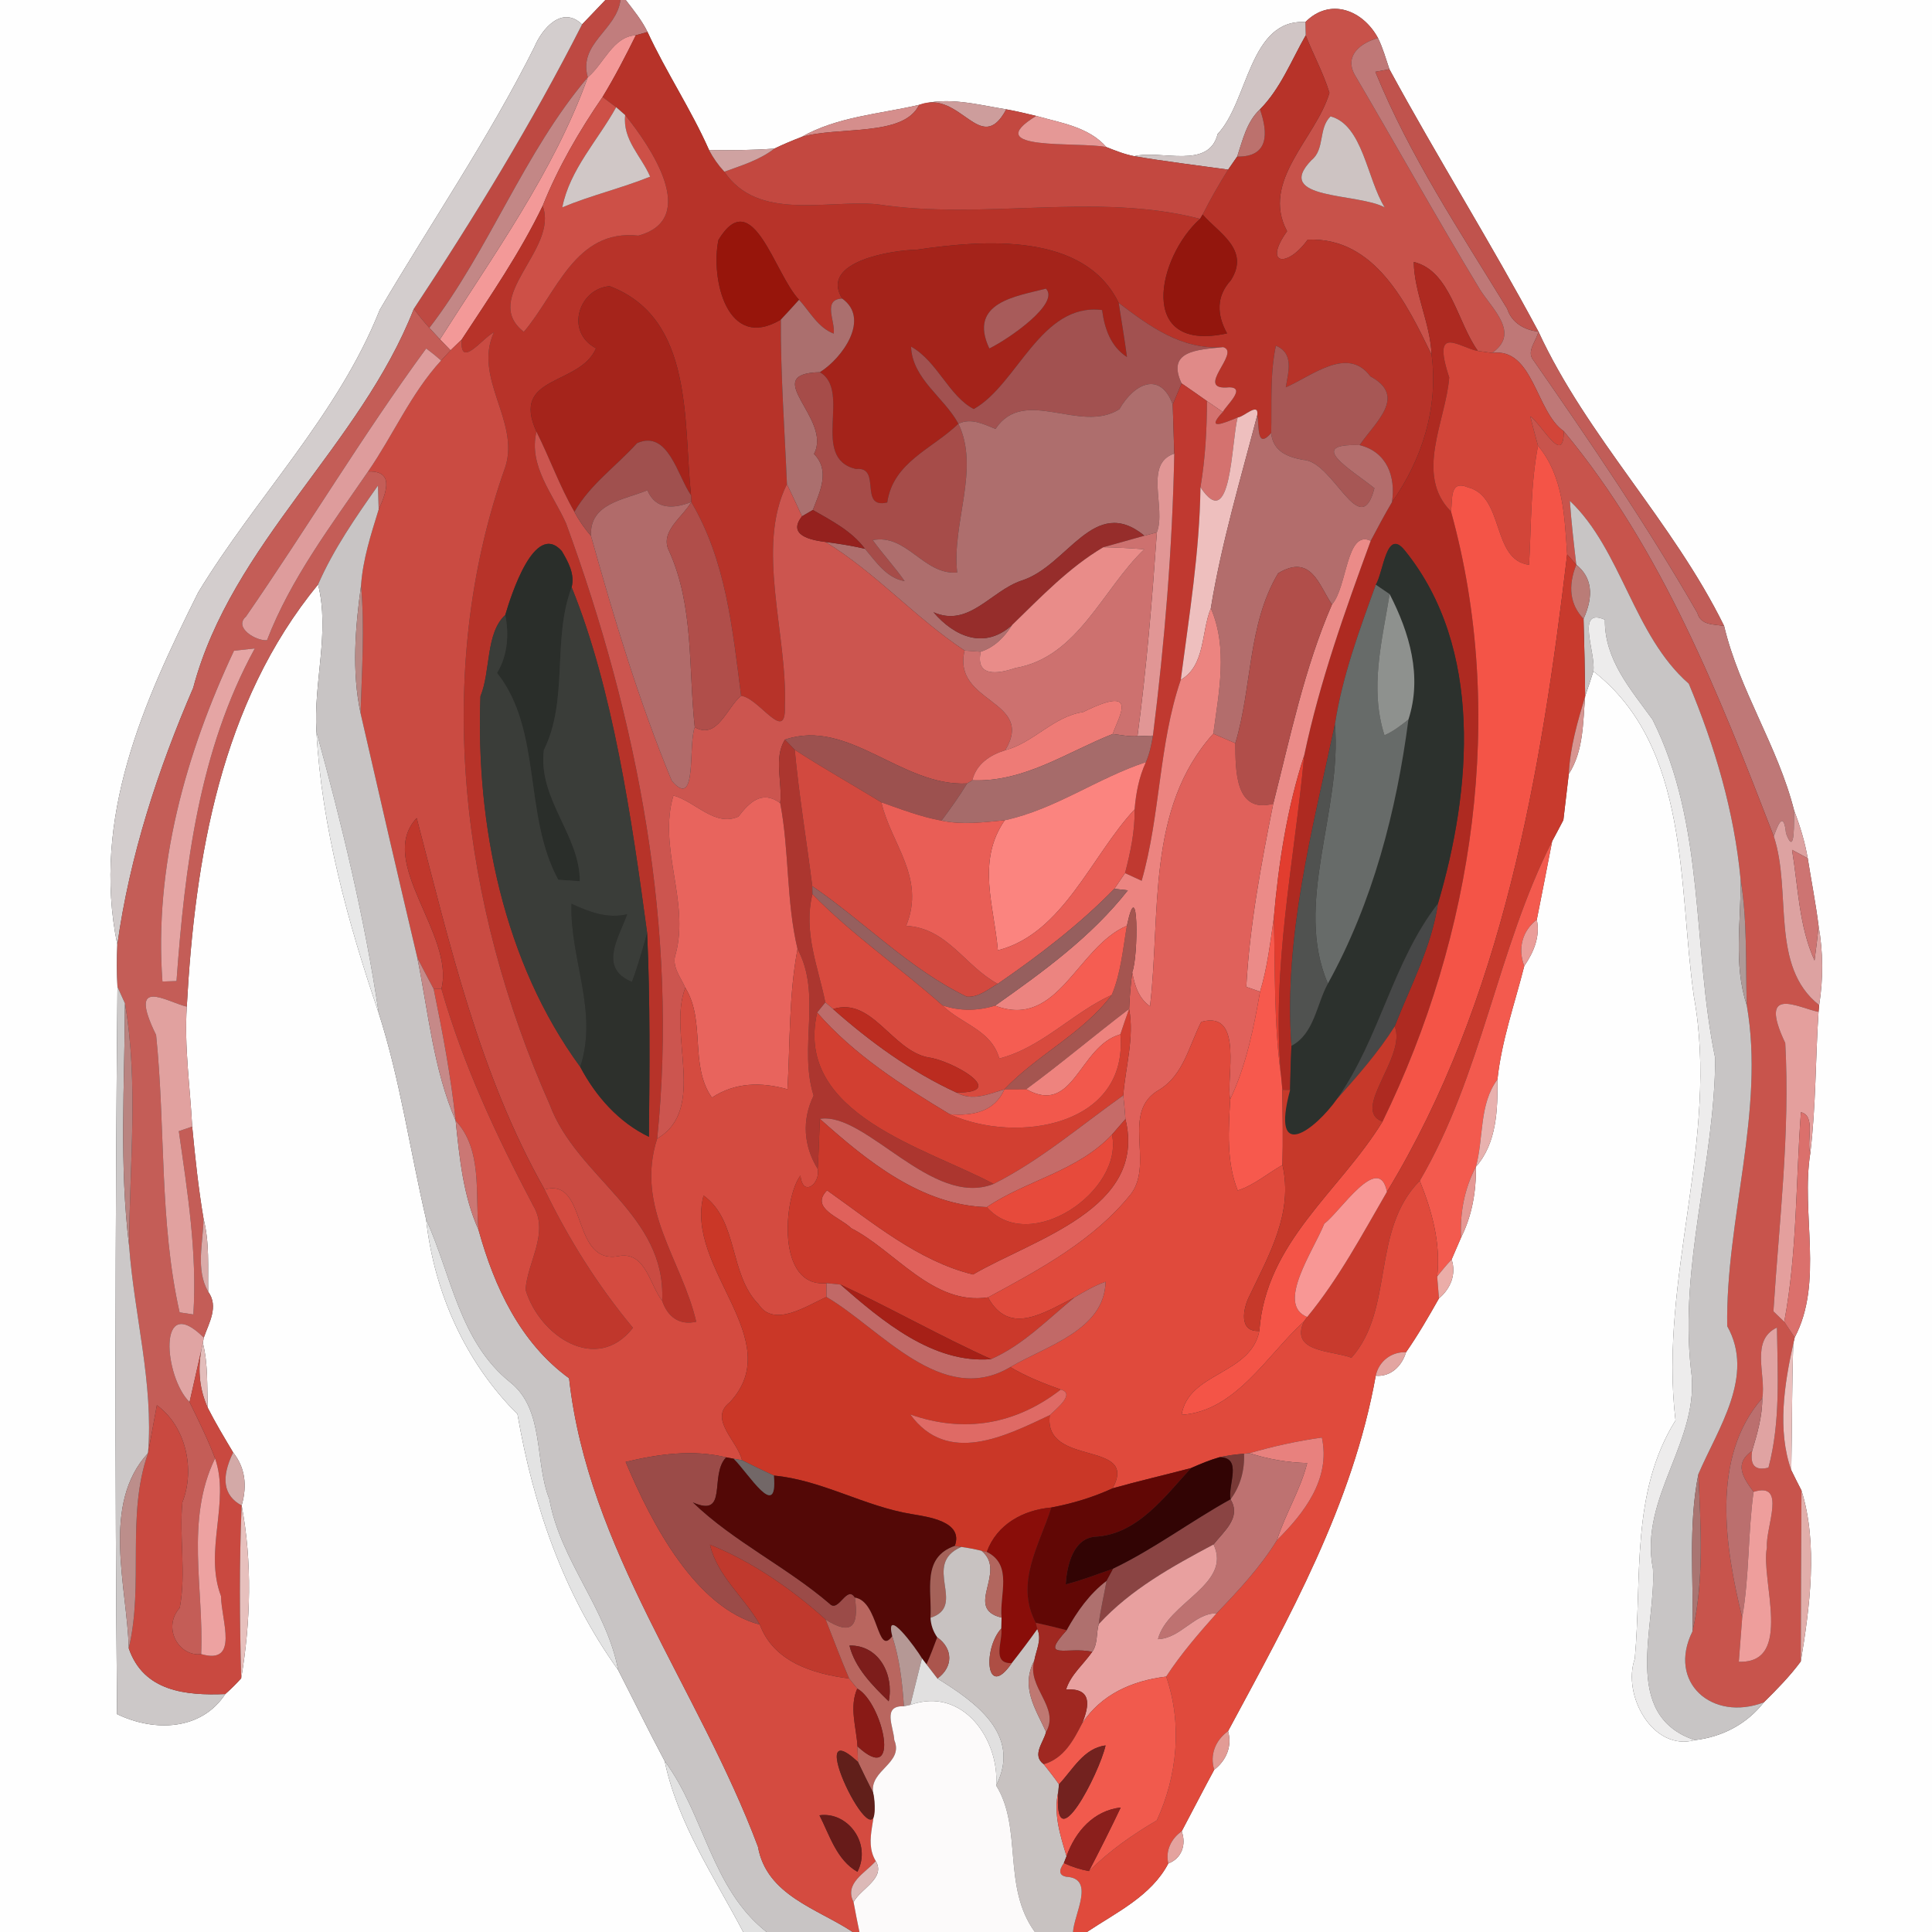 <?xml version="1.0" encoding="UTF-8" ?>
<!DOCTYPE svg PUBLIC "-//W3C//DTD SVG 1.1//EN" "http://www.w3.org/Graphics/SVG/1.1/DTD/svg11.dtd">
<svg width="250pt" height="250pt" viewBox="0 0 250 250" version="1.1" xmlns="http://www.w3.org/2000/svg">
<rect x="0" y="0" width="250" height="250" fill="#333333" stroke="none"/>
<g id="#fefefeff">
<path fill="#fefefe" opacity="1.00" d=" M 0.00 0.00 L 78.34 0.00 C 77.33 1.05 76.33 2.11 75.32 3.16 C 72.74 0.66 70.14 3.70 69.14 6.10 C 63.25 17.88 55.81 28.76 49.14 40.09 C 43.73 53.71 33.16 64.27 25.64 76.67 C 18.57 90.84 11.82 105.81 15.18 122.25 C 15.11 124.06 15.11 125.88 15.20 127.70 C 14.90 159.06 14.86 190.45 15.15 221.81 C 19.99 224.14 26.06 223.93 29.15 219.21 C 29.88 218.57 30.56 217.89 31.21 217.17 C 32.44 209.93 32.66 202.10 31.27 194.81 C 32.04 192.12 31.67 189.84 30.17 187.95 C 29.04 186.05 27.89 184.15 26.89 182.18 C 26.77 179.35 26.94 176.52 26.25 173.77 L 26.37 173.09 C 27.04 171.16 28.33 169.07 26.94 167.15 C 26.89 163.98 27.13 160.80 26.34 157.71 C 25.67 153.76 25.25 149.76 24.87 145.78 C 24.60 140.61 23.83 135.44 24.17 130.26 C 25.23 110.95 28.55 91.00 41.16 75.63 C 42.71 81.84 40.54 88.34 40.95 94.70 C 41.62 106.99 45.02 119.40 49.01 131.11 C 51.80 139.81 53.06 148.91 55.14 157.78 C 56.16 167.21 60.23 176.29 66.96 182.99 C 69.01 194.84 72.90 206.21 79.99 216.10 C 82.00 220.02 83.93 223.98 86.01 227.88 C 87.66 235.87 92.42 242.86 96.17 250.00 L 0.00 250.00 L 0.00 0.00 Z" />
<path fill="#fefefe" opacity="1.00" d=" M 80.97 0.00 L 250.00 0.00 L 250.00 250.00 L 140.65 250.00 C 144.46 247.46 148.98 245.34 151.18 241.13 C 152.93 240.48 153.53 238.66 152.91 236.97 C 154.32 234.32 155.69 231.64 157.12 229.00 C 158.68 227.81 159.47 225.94 158.91 224.01 C 166.86 209.23 175.03 194.70 178.02 178.02 C 179.98 178.18 181.41 176.75 181.94 174.98 C 183.50 172.74 184.86 170.38 186.20 168.01 C 187.70 166.76 188.47 164.89 187.84 162.97 C 188.24 162.02 188.65 161.08 189.06 160.14 C 190.49 157.30 191.03 154.14 190.98 150.98 C 193.69 147.93 193.81 143.55 193.77 139.68 C 194.30 134.66 196.01 129.87 197.24 125.00 C 198.45 123.24 199.33 121.18 198.86 119.01 C 199.53 115.62 200.20 112.24 200.85 108.85 C 201.34 107.94 201.83 107.02 202.30 106.11 C 202.48 104.62 202.82 101.64 203.00 100.16 C 204.93 97.14 204.82 93.53 205.12 90.08 C 205.49 89.01 205.84 87.94 206.18 86.86 C 218.76 96.65 217.15 114.77 219.19 128.95 C 222.53 147.39 214.62 165.39 216.81 183.80 C 210.98 193.14 212.50 204.22 211.54 214.65 C 209.89 219.32 213.85 226.66 219.30 225.17 C 222.84 224.76 226.02 223.11 228.23 220.29 C 229.92 218.62 231.60 216.91 233.02 214.99 C 234.18 208.04 235.28 199.77 233.11 192.87 C 232.65 191.99 232.22 191.12 231.79 190.24 C 231.89 184.77 231.87 179.32 232.05 173.87 L 232.23 173.07 C 236.01 165.91 233.02 156.99 234.25 149.22 C 234.99 143.15 234.91 137.03 235.32 130.94 L 235.40 130.06 C 235.94 126.63 235.92 123.20 235.32 119.78 C 234.95 116.86 234.38 113.97 233.92 111.06 C 233.55 108.94 232.93 106.88 232.16 104.89 C 230.05 96.53 225.07 89.33 223.10 81.00 C 216.46 67.48 205.38 56.55 199.07 42.90 C 192.94 31.45 186.00 20.39 179.79 8.96 C 179.33 7.61 178.95 6.21 178.31 4.92 C 176.35 1.30 172.11 -0.36 168.92 2.85 C 161.63 2.45 161.55 13.13 157.57 17.33 C 156.42 21.99 150.28 19.35 146.77 20.21 C 145.52 19.97 144.34 19.50 143.16 19.03 C 140.88 16.42 137.26 15.90 134.09 15.00 C 132.80 14.69 131.52 14.38 130.21 14.15 C 126.50 13.55 122.63 12.46 118.93 13.57 C 113.81 14.76 108.34 15.09 103.70 17.73 C 102.51 18.19 101.34 18.68 100.20 19.23 C 97.39 19.44 94.56 19.46 91.75 19.41 C 89.42 14.15 86.21 9.36 83.79 4.14 C 83.06 2.63 81.99 1.33 80.97 0.00 Z" />
</g>
<g id="#be4942ff">
<path fill="#be4942" opacity="1.00" d=" M 78.34 0.00 L 80.29 0.00 C 79.80 3.90 74.81 5.60 76.06 10.00 C 67.80 19.72 63.35 32.28 55.56 42.43 C 54.85 41.64 54.17 40.82 53.55 39.96 C 61.41 28.08 68.86 15.87 75.32 3.16 C 76.33 2.11 77.33 1.05 78.34 0.00 Z" />
</g>
<g id="#c17d7dff">
<path fill="#c17d7d" opacity="1.00" d=" M 80.29 0.00 L 80.97 0.00 C 81.99 1.33 83.06 2.63 83.79 4.14 C 83.42 4.25 82.66 4.45 82.28 4.56 C 79.30 4.72 78.14 8.28 76.06 10.00 C 74.81 5.60 79.80 3.90 80.29 0.00 Z" />
</g>
<g id="#c8524aff">
<path fill="#c8524a" opacity="1.00" d=" M 168.92 2.85 C 172.11 -0.36 176.35 1.30 178.31 4.92 C 176.11 5.55 173.92 7.14 175.30 9.67 C 180.73 18.91 185.96 28.31 191.53 37.50 C 193.19 40.09 196.71 43.14 193.08 45.67 C 192.62 45.61 191.70 45.48 191.24 45.41 C 188.55 41.69 187.68 35.03 182.94 33.90 C 183.02 38.02 185.08 41.78 185.25 45.91 C 182.04 39.28 177.89 30.64 169.21 31.01 C 166.56 34.71 163.41 34.29 166.55 29.92 C 163.07 23.41 170.31 17.88 172.03 12.01 C 171.25 9.44 169.93 7.07 168.96 4.57 C 168.95 4.14 168.93 3.28 168.92 2.85 M 172.17 15.06 C 170.57 16.61 171.47 19.30 169.71 20.72 C 164.67 25.90 175.75 24.94 179.18 26.84 C 176.87 23.13 176.36 16.18 172.17 15.06 Z" />
</g>
<g id="#d3cdcdff">
<path fill="#d3cdcd" opacity="1.00" d=" M 69.14 6.10 C 70.14 3.70 72.74 0.66 75.32 3.16 C 68.86 15.87 61.41 28.08 53.55 39.96 C 46.60 57.73 29.97 70.31 25.00 89.01 C 20.41 99.64 16.79 110.75 15.18 122.25 C 11.82 105.81 18.57 90.84 25.64 76.67 C 33.16 64.27 43.73 53.71 49.14 40.09 C 55.81 28.76 63.25 17.88 69.14 6.10 Z" />
</g>
<g id="#d0c5c5ff">
<path fill="#d0c5c5" opacity="1.00" d=" M 157.57 17.33 C 161.55 13.13 161.63 2.45 168.92 2.85 C 168.93 3.28 168.95 4.14 168.96 4.57 C 167.10 7.82 165.71 11.45 163.04 14.15 C 161.31 15.76 160.81 18.11 160.09 20.26 C 159.80 20.68 159.21 21.53 158.92 21.95 C 154.86 21.38 150.79 20.90 146.77 20.21 C 150.28 19.35 156.42 21.99 157.57 17.33 Z" />
</g>
<g id="#f39998ff">
<path fill="#f39998" opacity="1.00" d=" M 76.06 10.00 C 78.14 8.28 79.30 4.72 82.28 4.56 C 80.94 7.27 79.55 9.96 77.97 12.55 C 74.94 16.97 72.22 21.65 70.22 26.64 C 67.29 32.72 63.45 38.29 59.75 43.93 C 59.39 44.28 58.67 44.98 58.30 45.33 C 57.96 44.97 57.27 44.27 56.93 43.91 C 63.85 33.00 71.70 22.16 76.06 10.00 Z" />
</g>
<g id="#b73329ff">
<path fill="#b73329" opacity="1.00" d=" M 82.28 4.56 C 82.66 4.45 83.42 4.25 83.79 4.14 C 86.21 9.36 89.42 14.15 91.75 19.41 C 92.28 20.43 92.95 21.38 93.73 22.22 C 98.06 28.62 106.79 25.86 113.44 26.42 C 127.24 28.56 141.91 24.82 155.29 28.32 C 149.79 33.22 147.00 45.72 158.78 43.14 C 157.46 40.75 157.35 38.36 159.27 36.27 C 161.80 32.29 157.70 30.17 155.62 27.76 C 156.63 25.77 157.73 23.84 158.92 21.95 C 159.21 21.53 159.80 20.68 160.09 20.26 C 164.22 20.34 164.10 17.20 163.04 14.15 C 165.71 11.45 167.10 7.82 168.96 4.57 C 169.93 7.07 171.25 9.44 172.03 12.01 C 170.31 17.88 163.07 23.41 166.55 29.92 C 163.41 34.29 166.56 34.71 169.21 31.01 C 177.89 30.64 182.04 39.28 185.25 45.91 C 186.14 52.71 184.04 59.46 180.12 64.98 C 180.63 61.66 179.46 58.47 175.94 57.60 C 177.87 54.70 182.16 51.31 177.33 48.71 C 174.38 44.69 169.68 48.71 166.38 50.12 C 166.70 48.11 167.49 45.75 165.10 44.73 C 164.31 48.47 164.59 52.26 164.49 56.04 C 162.55 58.22 162.98 55.09 162.69 53.72 C 162.92 51.94 160.91 54.00 160.15 54.02 C 158.32 54.79 155.95 55.76 158.23 53.31 C 158.66 52.47 161.32 50.13 159.05 50.12 C 154.33 50.59 160.65 45.60 158.28 44.92 C 152.87 45.29 148.76 42.22 144.76 39.20 C 140.34 30.06 127.45 31.01 118.56 32.32 C 115.78 32.34 105.96 33.75 108.97 38.63 C 106.38 38.75 108.12 41.59 107.88 43.17 C 105.84 42.39 104.80 40.33 103.40 38.79 C 100.18 35.41 97.41 23.75 92.97 31.04 C 91.93 35.97 94.04 45.54 101.04 41.36 C 101.00 48.36 101.53 55.56 101.83 62.65 C 97.74 70.87 101.93 82.13 101.56 91.39 C 101.74 96.35 98.22 90.30 95.90 90.04 C 94.77 81.28 93.95 72.59 89.45 64.96 L 89.42 64.09 C 88.41 54.59 89.82 41.18 78.89 37.03 C 74.89 37.34 73.07 42.95 77.13 45.07 C 74.99 49.98 66.04 48.49 69.42 55.86 C 68.35 60.26 71.56 63.94 73.25 67.72 C 82.52 93.08 87.80 120.31 85.04 147.33 C 82.14 156.28 88.24 163.05 90.09 171.03 C 87.86 171.54 86.37 170.35 85.68 168.31 C 86.27 157.16 74.65 152.42 71.14 142.95 C 59.75 117.28 55.84 87.20 65.41 60.36 C 67.24 54.44 61.20 48.92 63.92 42.99 C 62.39 43.78 59.46 47.84 59.75 43.93 C 63.45 38.29 67.29 32.72 70.22 26.64 C 72.34 32.26 62.09 38.49 67.78 42.94 C 72.02 38.00 74.40 29.60 82.60 30.49 C 90.61 28.32 84.14 18.91 80.90 14.89 C 80.61 14.63 80.02 14.13 79.73 13.87 C 79.29 13.54 78.41 12.88 77.97 12.55 C 79.55 9.96 80.94 7.27 82.28 4.56 M 65.38 79.58 C 62.82 81.93 63.51 86.86 62.17 90.10 C 61.55 106.72 65.19 124.56 75.08 138.05 C 77.08 141.84 80.06 145.23 83.97 147.10 C 84.06 138.31 84.14 129.51 83.74 120.72 C 81.76 106.08 79.30 89.08 73.97 75.99 C 74.40 74.29 73.53 72.71 72.69 71.30 C 69.17 67.36 66.11 77.12 65.38 79.58 Z" />
</g>
<g id="#bf7877ff">
<path fill="#bf7877" opacity="1.00" d=" M 178.31 4.92 C 178.95 6.21 179.33 7.61 179.79 8.96 C 179.34 9.04 178.42 9.20 177.97 9.29 C 182.38 20.14 188.94 29.98 195.03 39.95 C 195.60 41.77 197.31 42.74 199.07 42.90 C 198.85 44.08 197.47 45.44 198.40 46.58 C 205.83 57.26 213.16 68.03 219.64 79.32 C 220.08 80.95 221.77 80.76 223.10 81.00 C 225.07 89.33 230.05 96.53 232.16 104.89 C 232.11 106.06 232.34 111.13 231.11 107.84 C 230.82 105.04 230.16 106.40 229.53 108.23 C 222.46 89.90 215.09 71.14 202.36 55.80 C 198.75 53.35 198.41 44.93 193.08 45.67 C 196.71 43.14 193.19 40.09 191.53 37.50 C 185.96 28.31 180.73 18.91 175.30 9.67 C 173.92 7.14 176.11 5.55 178.31 4.92 Z" />
</g>
<g id="#c0534dff">
<path fill="#c0534d" opacity="1.00" d=" M 177.97 9.29 C 178.42 9.20 179.34 9.04 179.79 8.96 C 186.00 20.39 192.94 31.45 199.07 42.90 C 197.31 42.74 195.60 41.77 195.03 39.95 C 188.94 29.98 182.38 20.14 177.97 9.29 Z" />
</g>
<g id="#c38786ff">
<path fill="#c38786" opacity="1.00" d=" M 55.56 42.43 C 63.35 32.28 67.80 19.72 76.06 10.00 C 71.70 22.16 63.85 33.00 56.93 43.91 C 56.59 43.54 55.90 42.80 55.56 42.43 Z" />
</g>
<g id="#cd5047ff">
<path fill="#cd5047" opacity="1.00" d=" M 70.22 26.64 C 72.22 21.65 74.94 16.97 77.97 12.55 C 78.41 12.88 79.29 13.54 79.73 13.87 C 77.38 18.14 73.73 21.92 72.76 26.83 C 76.47 25.28 80.41 24.36 84.13 22.86 C 82.98 20.18 80.54 18.09 80.90 14.89 C 84.14 18.91 90.61 28.32 82.60 30.49 C 74.40 29.60 72.02 38.00 67.78 42.94 C 62.09 38.49 72.34 32.26 70.22 26.64 Z" />
</g>
<g id="#cd9d9cff">
<path fill="#cd9d9c" opacity="1.00" d=" M 118.93 13.57 C 122.63 12.46 126.50 13.55 130.21 14.15 C 126.86 20.38 124.30 11.48 118.93 13.57 Z" />
</g>
<g id="#d0c7c6ff">
<path fill="#d0c7c6" opacity="1.00" d=" M 72.76 26.83 C 73.73 21.92 77.38 18.14 79.73 13.87 C 80.02 14.13 80.61 14.63 80.90 14.89 C 80.54 18.09 82.98 20.18 84.13 22.86 C 80.41 24.36 76.47 25.28 72.76 26.83 Z" />
</g>
<g id="#d58e8cff">
<path fill="#d58e8c" opacity="1.00" d=" M 103.70 17.73 C 108.34 15.09 113.81 14.76 118.93 13.57 C 116.94 17.76 108.47 16.30 103.70 17.73 Z" />
</g>
<g id="#c34840ff">
<path fill="#c34840" opacity="1.00" d=" M 118.93 13.57 C 124.30 11.48 126.86 20.38 130.21 14.15 C 131.52 14.38 132.80 14.69 134.09 15.00 C 126.55 19.61 139.55 18.29 143.16 19.03 C 144.34 19.50 145.52 19.97 146.77 20.21 C 150.79 20.90 154.86 21.38 158.92 21.95 C 157.73 23.84 156.63 25.77 155.62 27.76 L 155.29 28.32 C 141.91 24.82 127.24 28.56 113.44 26.42 C 106.79 25.86 98.06 28.62 93.73 22.22 C 95.96 21.41 98.29 20.71 100.20 19.23 C 101.34 18.68 102.51 18.19 103.70 17.73 C 108.47 16.30 116.94 17.76 118.93 13.57 Z" />
</g>
<g id="#bc716dff">
<path fill="#bc716d" opacity="1.00" d=" M 160.09 20.26 C 160.81 18.11 161.31 15.76 163.04 14.15 C 164.10 17.20 164.22 20.34 160.09 20.26 Z" />
</g>
<g id="#e59896ff">
<path fill="#e59896" opacity="1.00" d=" M 134.09 15.00 C 137.26 15.90 140.88 16.42 143.16 19.03 C 139.55 18.29 126.55 19.61 134.09 15.00 Z" />
</g>
<g id="#cdc3c2ff">
<path fill="#cdc3c2" opacity="1.00" d=" M 172.17 15.06 C 176.36 16.18 176.87 23.13 179.18 26.84 C 175.75 24.94 164.67 25.90 169.71 20.72 C 171.47 19.30 170.57 16.61 172.17 15.06 Z" />
</g>
<g id="#cfa2a1ff">
<path fill="#cfa2a1" opacity="1.00" d=" M 91.75 19.41 C 94.56 19.46 97.39 19.44 100.20 19.23 C 98.29 20.71 95.96 21.41 93.73 22.22 C 92.95 21.38 92.28 20.43 91.75 19.41 Z" />
</g>
<g id="#97150bff">
<path fill="#97150b" opacity="1.00" d=" M 92.97 31.04 C 97.41 23.75 100.18 35.41 103.40 38.79 C 102.62 39.66 101.83 40.52 101.04 41.36 C 94.04 45.54 91.93 35.97 92.97 31.04 Z" />
</g>
<g id="#93160dff">
<path fill="#93160d" opacity="1.00" d=" M 155.29 28.32 L 155.62 27.76 C 157.70 30.17 161.80 32.29 159.27 36.27 C 157.35 38.36 157.46 40.75 158.78 43.14 C 147.00 45.72 149.79 33.22 155.29 28.32 Z" />
</g>
<g id="#a4231aff">
<path fill="#a4231a" opacity="1.00" d=" M 118.56 32.32 C 127.45 31.01 140.34 30.06 144.76 39.20 C 145.12 41.53 145.52 43.86 145.83 46.20 C 143.71 44.83 142.93 42.51 142.61 40.12 C 134.66 39.13 131.65 49.80 126.00 52.93 C 122.76 51.23 121.31 46.77 117.89 44.85 C 118.05 49.03 122.15 51.38 124.02 54.83 C 120.64 58.10 115.57 59.79 114.81 65.02 C 111.05 65.90 114.17 60.32 110.75 60.69 C 104.79 59.26 110.25 50.60 106.09 48.16 C 109.01 46.34 112.65 41.24 108.97 38.63 C 105.96 33.75 115.78 32.34 118.56 32.32 M 135.34 37.35 C 131.68 38.32 125.19 39.07 128.02 45.09 C 130.58 43.84 137.20 39.24 135.34 37.35 Z" />
</g>
<g id="#ae2a21ff">
<path fill="#ae2a21" opacity="1.00" d=" M 182.94 33.90 C 187.68 35.03 188.55 41.69 191.24 45.41 C 188.90 45.04 185.18 41.73 187.53 48.84 C 187.10 54.44 183.01 61.42 187.76 66.19 C 194.99 92.30 190.68 121.02 178.90 145.13 C 174.74 143.66 182.08 136.73 180.47 132.81 C 182.51 127.58 185.24 122.54 186.07 116.92 C 190.43 102.24 191.98 83.82 181.78 71.23 C 179.39 68.23 179.04 74.01 178.03 75.66 C 175.90 81.56 173.70 87.49 172.74 93.72 C 169.83 107.40 166.10 121.21 167.11 135.33 C 167.03 137.23 166.97 139.13 166.94 141.03 L 165.94 141.02 C 165.90 140.57 165.81 139.67 165.77 139.22 C 164.51 125.19 167.48 111.51 168.77 97.72 C 170.77 88.22 174.04 79.07 177.37 69.98 C 178.26 68.30 179.15 66.62 180.12 64.98 C 184.04 59.46 186.14 52.71 185.25 45.91 C 185.08 41.78 183.02 38.02 182.94 33.90 Z" />
</g>
<g id="#a5241bff">
<path fill="#a5241b" opacity="1.00" d=" M 77.13 45.07 C 73.07 42.95 74.89 37.34 78.89 37.03 C 89.82 41.18 88.41 54.59 89.42 64.09 C 87.68 61.61 86.46 55.54 82.43 57.35 C 79.75 60.32 76.34 62.70 74.33 66.23 C 72.41 62.91 71.14 59.28 69.42 55.86 C 66.04 48.49 74.99 49.98 77.13 45.07 Z" />
</g>
<g id="#a85b5aff">
<path fill="#a85b5a" opacity="1.00" d=" M 135.34 37.35 C 137.20 39.24 130.58 43.84 128.02 45.09 C 125.19 39.07 131.68 38.32 135.34 37.35 Z" />
</g>
<g id="#ab6f6eff">
<path fill="#ab6f6e" opacity="1.00" d=" M 103.40 38.79 C 104.80 40.33 105.84 42.39 107.88 43.17 C 108.12 41.59 106.38 38.75 108.97 38.63 C 112.65 41.24 109.01 46.34 106.09 48.16 C 98.12 48.37 107.76 54.18 105.33 58.74 C 107.45 60.91 106.11 63.59 105.18 65.99 C 104.83 66.19 104.13 66.60 103.78 66.81 C 103.15 65.41 102.48 64.03 101.83 62.65 C 101.53 55.56 101.00 48.36 101.04 41.36 C 101.83 40.52 102.62 39.66 103.40 38.79 Z" />
</g>
<g id="#a25150ff">
<path fill="#a25150" opacity="1.00" d=" M 144.76 39.20 C 148.76 42.22 152.87 45.29 158.28 44.92 C 154.80 45.26 150.94 45.43 152.90 49.61 C 152.61 50.29 152.04 51.66 151.75 52.35 C 150.16 48.00 146.77 49.58 144.85 52.95 C 139.77 56.19 132.55 49.90 128.82 55.50 C 127.25 54.89 125.69 54.04 124.02 54.83 C 122.15 51.38 118.05 49.03 117.89 44.85 C 121.31 46.77 122.76 51.23 126.00 52.93 C 131.65 49.80 134.66 39.13 142.61 40.12 C 142.93 42.51 143.71 44.83 145.83 46.20 C 145.52 43.86 145.12 41.53 144.76 39.20 Z" />
</g>
<g id="#c45d57ff">
<path fill="#c45d57" opacity="1.00" d=" M 25.00 89.01 C 29.97 70.31 46.60 57.73 53.55 39.96 C 54.17 40.82 54.85 41.64 55.56 42.43 C 55.90 42.80 56.59 43.54 56.93 43.91 C 57.27 44.27 57.96 44.97 58.30 45.33 C 58.00 45.66 57.39 46.32 57.08 46.65 C 56.46 46.10 55.81 45.58 55.15 45.09 C 46.91 56.33 39.75 68.31 31.83 79.78 C 30.19 81.21 33.12 82.96 34.55 82.85 C 37.61 74.89 42.85 67.99 47.63 61.01 C 50.84 60.90 50.21 63.31 49.00 65.93 C 48.98 65.16 48.93 63.61 48.91 62.83 C 46.04 66.91 43.16 71.05 41.16 75.63 C 28.55 91.00 25.23 110.95 24.17 130.26 C 21.59 129.66 16.41 126.18 20.20 133.93 C 21.43 145.85 20.60 158.06 23.24 169.82 C 23.68 169.89 24.58 170.02 25.02 170.09 C 25.53 162.11 24.26 154.23 23.14 146.37 C 23.57 146.22 24.44 145.92 24.87 145.78 C 25.25 149.76 25.67 153.76 26.34 157.71 C 26.28 160.86 25.29 164.26 26.94 167.15 C 28.33 169.07 27.04 171.16 26.37 173.09 C 20.31 167.05 21.23 178.21 24.53 181.43 C 25.69 183.83 26.89 186.21 27.83 188.72 C 23.95 196.68 26.40 205.60 26.03 214.04 C 23.22 214.42 20.93 210.70 23.26 208.05 C 24.11 203.52 23.17 198.92 23.60 194.40 C 25.30 190.09 24.02 184.53 20.30 181.83 C 20.02 183.38 19.44 186.48 19.16 188.03 C 19.88 178.96 17.37 170.19 16.71 161.23 C 16.74 150.79 17.95 140.19 16.17 129.84 C 15.92 129.31 15.44 128.23 15.20 127.70 C 15.11 125.88 15.11 124.06 15.18 122.25 C 16.79 110.75 20.41 99.64 25.00 89.01 M 30.28 84.20 C 24.03 97.51 19.92 112.19 21.02 127.01 C 21.47 126.99 22.39 126.96 22.84 126.95 C 23.92 112.17 25.74 97.11 32.97 83.91 C 32.29 83.98 30.95 84.12 30.28 84.20 Z" />
</g>
<g id="#ca4b42ff">
<path fill="#ca4b42" opacity="1.00" d=" M 59.75 43.93 C 59.46 47.84 62.39 43.78 63.92 42.99 C 61.20 48.92 67.24 54.44 65.41 60.36 C 55.84 87.20 59.75 117.28 71.14 142.95 C 74.65 152.42 86.27 157.16 85.68 168.31 C 84.09 166.28 83.56 162.06 80.25 162.50 C 73.74 163.93 76.20 152.28 70.47 153.92 C 62.04 139.03 58.21 122.23 53.92 105.85 C 48.64 111.51 58.89 120.92 57.12 127.95 L 56.12 127.98 C 55.40 126.63 54.70 125.28 54.00 123.93 C 51.51 113.39 49.07 102.85 46.66 92.30 C 46.82 86.78 47.21 81.26 46.72 75.76 C 46.95 72.38 48.01 69.14 49.00 65.93 C 50.21 63.31 50.84 60.90 47.63 61.01 C 50.89 56.29 53.18 50.90 57.08 46.65 C 57.39 46.32 58.00 45.66 58.30 45.33 C 58.67 44.98 59.39 44.28 59.75 43.93 Z" />
</g>
<g id="#c15d58ff">
<path fill="#c15d58" opacity="1.00" d=" M 199.07 42.90 C 205.38 56.55 216.46 67.48 223.10 81.00 C 221.77 80.76 220.08 80.95 219.64 79.32 C 213.16 68.03 205.83 57.26 198.40 46.58 C 197.47 45.44 198.85 44.08 199.07 42.90 Z" />
</g>
<g id="#d24539ff">
<path fill="#d24539" opacity="1.00" d=" M 187.53 48.84 C 185.18 41.73 188.90 45.04 191.24 45.41 C 191.70 45.48 192.62 45.61 193.08 45.67 C 198.41 44.93 198.75 53.35 202.36 55.80 C 202.32 60.36 199.57 54.98 198.02 53.87 C 198.32 55.15 198.68 56.41 199.02 57.68 C 198.04 62.76 198.16 67.94 197.86 73.09 C 192.96 72.45 194.72 64.26 189.95 63.06 C 187.54 62.05 187.98 64.63 187.76 66.19 C 183.01 61.42 187.10 54.44 187.53 48.84 Z" />
</g>
<g id="#de9c9cff">
<path fill="#de9c9c" opacity="1.00" d=" M 55.15 45.09 C 55.81 45.58 56.46 46.10 57.08 46.65 C 53.18 50.90 50.89 56.29 47.63 61.01 C 42.85 67.99 37.61 74.89 34.55 82.85 C 33.12 82.96 30.19 81.21 31.83 79.78 C 39.75 68.31 46.91 56.33 55.15 45.09 Z" />
</g>
<g id="#e08a88ff">
<path fill="#e08a88" opacity="1.00" d=" M 152.90 49.61 C 150.94 45.43 154.80 45.26 158.28 44.92 C 160.65 45.60 154.33 50.59 159.05 50.12 C 161.32 50.13 158.66 52.47 158.23 53.31 C 157.72 52.96 156.69 52.25 156.18 51.90 C 155.10 51.12 153.99 50.37 152.90 49.61 Z" />
</g>
<g id="#a75755ff">
<path fill="#a75755" opacity="1.00" d=" M 165.10 44.73 C 167.49 45.75 166.70 48.11 166.38 50.12 C 169.68 48.71 174.38 44.69 177.33 48.71 C 182.16 51.31 177.87 54.70 175.94 57.60 C 168.93 57.36 174.69 60.65 177.85 63.17 C 176.01 70.26 172.55 59.63 168.63 59.51 C 166.55 59.13 164.72 58.38 164.49 56.04 C 164.59 52.26 164.31 48.47 165.10 44.73 Z" />
</g>
<g id="#a64c49ff">
<path fill="#a64c49" opacity="1.00" d=" M 105.33 58.74 C 107.76 54.18 98.12 48.37 106.09 48.16 C 110.25 50.60 104.79 59.26 110.75 60.69 C 114.17 60.32 111.05 65.90 114.81 65.02 C 115.57 59.79 120.64 58.10 124.02 54.83 C 126.84 60.71 123.14 67.67 123.86 74.08 C 119.53 74.45 117.36 69.03 112.93 69.89 C 114.24 71.71 115.78 73.36 117.06 75.20 C 114.70 74.79 113.36 72.69 111.92 71.01 C 110.21 68.71 107.60 67.38 105.18 65.99 C 106.11 63.59 107.45 60.91 105.33 58.74 Z" />
</g>
<g id="#ae6e6dff">
<path fill="#ae6e6d" opacity="1.00" d=" M 144.85 52.95 C 146.77 49.58 150.16 48.00 151.75 52.35 C 151.80 53.94 151.90 57.11 151.95 58.70 C 147.98 60.00 150.93 65.74 149.70 68.89 C 149.30 69.00 148.49 69.21 148.09 69.32 C 141.53 63.94 138.17 73.26 132.18 75.13 C 128.17 76.49 125.37 81.25 120.79 79.22 C 123.56 82.46 127.49 84.07 130.99 80.85 C 130.00 82.40 128.71 83.76 126.91 84.33 C 126.39 84.29 125.34 84.22 124.82 84.18 C 118.45 79.96 113.34 74.12 106.82 70.13 C 108.53 70.35 110.24 70.62 111.92 71.01 C 113.36 72.69 114.70 74.79 117.06 75.20 C 115.78 73.36 114.24 71.71 112.93 69.89 C 117.36 69.03 119.53 74.45 123.86 74.08 C 123.14 67.67 126.84 60.71 124.02 54.83 C 125.69 54.04 127.25 54.89 128.82 55.50 C 132.55 49.90 139.77 56.19 144.85 52.95 Z" />
</g>
<g id="#c03930ff">
<path fill="#c03930" opacity="1.00" d=" M 151.75 52.35 C 152.04 51.66 152.61 50.29 152.90 49.61 C 153.99 50.37 155.10 51.12 156.18 51.90 C 156.17 55.63 155.96 59.37 155.34 63.05 C 155.23 71.43 153.87 79.68 152.79 87.97 C 149.93 96.31 150.17 105.45 147.73 113.97 C 147.20 113.73 146.12 113.23 145.58 112.98 C 146.28 110.28 146.87 107.53 146.82 104.73 C 146.99 102.63 147.39 100.54 148.28 98.62 C 148.75 97.53 149.00 96.36 149.19 95.19 C 150.71 83.09 151.71 70.89 151.95 58.70 C 151.90 57.11 151.80 53.94 151.75 52.35 Z" />
</g>
<g id="#d4726fff">
<path fill="#d4726f" opacity="1.00" d=" M 156.18 51.90 C 156.69 52.25 157.72 52.96 158.23 53.31 C 155.95 55.76 158.32 54.79 160.15 54.02 C 159.30 57.26 159.37 69.17 155.34 63.05 C 155.96 59.37 156.17 55.63 156.18 51.90 Z" />
</g>
<g id="#eebfbeff">
<path fill="#eebfbe" opacity="1.00" d=" M 160.15 54.02 C 160.91 54.00 162.92 51.94 162.69 53.72 C 160.53 62.01 158.06 70.25 156.68 78.71 C 155.42 81.79 155.99 86.11 152.79 87.97 C 153.87 79.68 155.23 71.43 155.34 63.05 C 159.37 69.17 159.30 57.26 160.15 54.02 Z" />
</g>
<g id="#b36d6cff">
<path fill="#b36d6c" opacity="1.00" d=" M 156.68 78.71 C 158.06 70.25 160.53 62.01 162.69 53.72 C 162.98 55.09 162.55 58.22 164.49 56.04 C 164.72 58.38 166.55 59.13 168.63 59.51 C 172.55 59.63 176.01 70.26 177.85 63.17 C 174.69 60.65 168.93 57.36 175.94 57.60 C 179.46 58.47 180.63 61.66 180.12 64.98 C 179.15 66.62 178.26 68.30 177.37 69.98 C 174.19 68.48 174.35 75.99 172.36 78.21 C 170.71 75.88 169.73 71.55 165.39 74.18 C 161.42 80.84 162.04 88.93 159.85 96.17 C 158.90 95.76 157.95 95.35 157.00 94.94 C 157.72 89.57 158.92 83.86 156.68 78.71 Z" />
</g>
<g id="#c8544cff">
<path fill="#c8544c" opacity="1.00" d=" M 198.02 53.87 C 199.57 54.98 202.32 60.36 202.36 55.80 C 215.09 71.14 222.46 89.90 229.53 108.23 C 231.90 115.41 229.00 125.05 235.40 130.06 L 235.32 130.94 C 232.65 130.39 227.43 127.39 231.01 134.97 C 231.65 146.60 230.21 158.13 229.48 169.69 C 229.83 170.03 230.53 170.71 230.88 171.04 C 231.22 171.55 231.90 172.56 232.23 173.07 L 232.05 173.87 C 230.89 179.09 229.96 185.09 231.79 190.24 C 232.22 191.12 232.65 191.99 233.11 192.87 C 233.06 200.24 233.04 207.61 233.02 214.99 C 231.60 216.91 229.92 218.62 228.23 220.29 C 221.56 222.82 215.71 217.71 219.01 211.09 C 220.54 204.41 220.07 197.53 219.77 190.75 C 222.30 184.84 227.13 178.04 223.50 171.60 C 223.29 157.82 228.41 143.71 226.03 130.06 C 225.87 124.62 226.12 119.15 225.23 113.76 C 224.41 105.03 221.90 96.54 218.53 88.47 C 211.35 82.19 209.85 71.18 203.14 64.81 C 203.33 67.57 203.65 70.31 203.97 73.07 C 203.67 72.73 203.09 72.07 202.79 71.74 C 202.45 66.84 202.32 61.64 199.02 57.68 C 198.68 56.41 198.32 55.15 198.02 53.87 M 228.04 180.92 C 221.29 188.63 223.26 200.38 225.44 209.31 C 225.33 210.74 225.11 213.60 225.00 215.03 C 232.14 215.29 227.78 204.41 228.64 200.25 C 228.43 197.64 231.28 191.66 226.91 193.05 C 225.52 191.17 224.35 189.38 226.73 187.73 C 226.42 189.62 227.12 190.35 228.84 189.91 C 230.41 184.01 230.02 177.81 229.94 171.78 C 226.45 173.42 228.55 177.89 228.04 180.92 Z" />
</g>
<g id="#cc554fff">
<path fill="#cc554f" opacity="1.00" d=" M 73.25 67.72 C 71.56 63.94 68.35 60.26 69.42 55.86 C 71.14 59.28 72.41 62.91 74.33 66.23 C 74.92 67.36 75.66 68.39 76.48 69.36 C 79.47 80.05 82.69 90.78 86.93 101.04 C 90.27 104.92 89.01 96.44 89.90 94.09 C 92.80 95.79 94.04 91.56 95.90 90.04 C 98.22 90.30 101.74 96.35 101.56 91.39 C 101.93 82.13 97.74 70.87 101.83 62.65 C 102.48 64.03 103.15 65.41 103.78 66.81 C 101.86 69.24 104.84 69.88 106.82 70.13 C 113.34 74.12 118.45 79.96 124.82 84.18 C 123.17 91.06 134.02 90.51 130.08 97.08 C 128.11 97.70 126.35 98.84 125.82 100.97 L 125.15 101.38 C 116.66 101.82 109.83 92.89 101.57 95.71 C 100.08 98.08 101.27 101.25 100.96 103.92 C 98.64 102.21 97.00 103.77 95.55 105.67 C 92.49 107.03 89.96 103.70 87.14 102.94 C 85.13 109.68 89.23 116.60 87.45 123.39 C 86.85 125.03 88.06 126.40 88.68 127.82 C 86.35 133.74 91.56 143.55 85.04 147.33 C 87.80 120.31 82.52 93.08 73.25 67.72 Z" />
</g>
<g id="#a0504eff">
<path fill="#a0504e" opacity="1.00" d=" M 82.43 57.35 C 86.46 55.54 87.68 61.61 89.42 64.09 L 89.45 64.96 C 87.18 65.85 84.84 65.99 83.77 63.44 C 80.78 64.67 76.23 65.13 76.48 69.36 C 75.66 68.39 74.92 67.36 74.33 66.23 C 76.34 62.70 79.75 60.32 82.43 57.35 Z" />
</g>
<g id="#f45447ff">
<path fill="#f45447" opacity="1.00" d=" M 199.02 57.68 C 202.32 61.64 202.45 66.84 202.79 71.74 C 199.45 100.06 194.42 129.60 179.47 154.22 C 178.45 148.97 173.30 156.96 171.37 158.33 C 169.94 161.90 165.07 168.80 169.15 170.42 L 168.71 171.02 C 164.00 175.29 159.91 182.63 152.90 183.08 C 153.77 177.55 161.83 177.92 162.96 172.22 C 163.80 160.69 173.33 154.21 178.90 145.13 C 190.68 121.02 194.99 92.30 187.76 66.19 C 187.98 64.63 187.54 62.05 189.95 63.06 C 194.72 64.26 192.96 72.45 197.86 73.09 C 198.16 67.94 198.04 62.76 199.02 57.68 Z" />
</g>
<g id="#e19695ff">
<path fill="#e19695" opacity="1.00" d=" M 149.70 68.89 C 150.93 65.74 147.98 60.00 151.95 58.70 C 151.71 70.89 150.71 83.09 149.19 95.19 C 148.69 95.20 147.69 95.24 147.19 95.26 C 148.36 86.50 149.08 77.70 149.70 68.89 Z" />
</g>
<g id="#c8c4c4ff">
<path fill="#c8c4c4" opacity="1.00" d=" M 41.16 75.63 C 43.16 71.05 46.04 66.91 48.91 62.83 C 48.93 63.61 48.98 65.16 49.00 65.93 C 48.01 69.14 46.95 72.38 46.72 75.76 C 45.97 81.22 45.50 86.85 46.66 92.30 C 49.07 102.85 51.51 113.39 54.00 123.93 C 55.43 130.97 56.08 138.35 58.96 145.01 C 59.46 149.80 59.92 154.70 61.92 159.14 C 63.96 166.52 67.31 173.74 73.64 178.35 C 76.09 200.51 90.41 218.50 98.08 238.97 C 99.20 245.26 105.74 246.96 110.34 250.00 L 99.19 250.00 C 92.04 244.37 91.18 234.85 86.01 227.88 C 83.93 223.98 82.00 220.02 79.99 216.10 C 78.49 208.14 72.51 201.96 71.09 194.00 C 69.14 189.15 70.51 182.47 66.05 178.89 C 59.46 173.63 58.41 165.01 55.14 157.78 C 53.06 148.91 51.80 139.81 49.01 131.11 C 47.18 118.81 44.24 106.68 40.95 94.70 C 40.54 88.34 42.71 81.84 41.16 75.63 Z" />
</g>
<g id="#b16b6aff">
<path fill="#b16b6a" opacity="1.00" d=" M 76.48 69.36 C 76.23 65.13 80.78 64.67 83.77 63.44 C 84.84 65.99 87.18 65.85 89.45 64.96 C 88.34 66.94 85.28 68.81 86.60 71.35 C 89.81 78.47 89.07 86.49 89.90 94.09 C 89.01 96.44 90.27 104.92 86.93 101.04 C 82.69 90.78 79.47 80.05 76.48 69.36 Z" />
</g>
<g id="#b04e4aff">
<path fill="#b04e4a" opacity="1.00" d=" M 89.45 64.96 C 93.95 72.59 94.77 81.28 95.90 90.04 C 94.04 91.56 92.80 95.79 89.90 94.09 C 89.07 86.49 89.81 78.47 86.60 71.35 C 85.28 68.81 88.34 66.94 89.45 64.96 Z" />
</g>
<g id="#c8c5c5ff">
<path fill="#c8c5c5" opacity="1.00" d=" M 203.14 64.81 C 209.85 71.18 211.35 82.19 218.53 88.47 C 221.90 96.54 224.41 105.03 225.23 113.76 C 225.32 119.18 224.27 124.77 226.03 130.06 C 228.41 143.71 223.29 157.82 223.50 171.60 C 227.13 178.04 222.30 184.84 219.77 190.75 C 218.43 197.45 219.17 204.31 219.01 211.09 C 215.71 217.71 221.56 222.82 228.23 220.29 C 226.02 223.11 222.84 224.76 219.30 225.17 C 209.65 221.93 214.33 210.37 213.89 203.01 C 212.04 193.66 220.16 186.34 218.80 177.15 C 217.31 163.71 221.87 150.42 221.95 136.95 C 218.96 122.49 220.70 106.74 213.83 93.10 C 211.02 89.20 207.61 85.38 207.67 80.19 C 203.83 78.52 206.54 84.53 206.18 86.86 C 205.84 87.94 205.49 89.01 205.12 90.08 C 205.08 86.74 205.01 83.41 204.91 80.08 C 206.29 77.02 205.97 74.69 203.97 73.07 C 203.65 70.31 203.33 67.57 203.14 64.81 Z" />
</g>
<g id="#95211eff">
<path fill="#95211e" opacity="1.00" d=" M 105.18 65.99 C 107.60 67.38 110.21 68.71 111.92 71.01 C 110.24 70.62 108.53 70.35 106.82 70.13 C 104.84 69.88 101.86 69.24 103.78 66.81 C 104.13 66.60 104.83 66.19 105.18 65.99 Z" />
</g>
<g id="#962d2bff">
<path fill="#962d2b" opacity="1.00" d=" M 132.18 75.13 C 138.17 73.26 141.53 63.94 148.09 69.32 C 146.76 69.69 144.10 70.44 142.77 70.81 C 138.34 73.42 134.68 77.27 130.99 80.85 C 127.49 84.07 123.56 82.46 120.79 79.22 C 125.37 81.25 128.17 76.49 132.18 75.13 Z" />
</g>
<g id="#cd716fff">
<path fill="#cd716f" opacity="1.00" d=" M 148.09 69.32 C 148.49 69.21 149.30 69.00 149.70 68.89 C 149.08 77.70 148.36 86.50 147.19 95.26 C 146.11 95.33 145.04 95.11 143.98 94.98 C 144.77 92.71 147.53 88.48 140.16 92.14 C 136.32 92.70 133.77 96.09 130.08 97.08 C 134.02 90.51 123.17 91.06 124.82 84.18 C 125.34 84.22 126.39 84.29 126.91 84.33 C 126.18 87.65 129.14 87.22 131.38 86.44 C 139.47 85.08 142.66 76.25 148.06 71.08 C 146.30 70.93 144.54 70.85 142.77 70.81 C 144.10 70.44 146.76 69.69 148.09 69.32 Z" />
</g>
<g id="#eb8b88ff">
<path fill="#eb8b88" opacity="1.00" d=" M 172.36 78.21 C 174.35 75.99 174.19 68.48 177.37 69.98 C 174.04 79.07 170.77 88.22 168.77 97.72 C 166.55 104.54 165.45 111.65 164.83 118.78 C 164.37 121.98 164.00 125.22 163.05 128.32 C 162.60 128.17 161.71 127.86 161.27 127.70 C 161.71 119.72 163.19 111.82 164.76 104.00 C 166.96 95.33 168.79 86.46 172.36 78.21 Z" />
</g>
<g id="#2a2e2aff">
<path fill="#2a2e2a" opacity="1.00" d=" M 65.38 79.58 C 66.11 77.12 69.17 67.36 72.69 71.30 C 73.53 72.71 74.40 74.29 73.97 75.99 C 71.41 82.80 73.61 90.52 70.37 97.07 C 69.60 103.41 75.04 108.06 75.03 114.03 C 74.33 113.98 72.93 113.89 72.24 113.84 C 67.69 105.51 70.19 94.45 64.32 87.08 C 65.67 84.86 65.90 82.11 65.38 79.58 Z" />
</g>
<g id="#2c312dff">
<path fill="#2c312d" opacity="1.00" d=" M 178.03 75.66 C 179.04 74.01 179.39 68.23 181.78 71.23 C 191.98 83.82 190.43 102.24 186.07 116.92 C 180.19 124.51 178.58 134.28 173.03 142.18 C 170.25 146.12 164.33 150.74 166.94 141.03 C 166.97 139.13 167.03 137.23 167.11 135.33 C 170.08 133.76 170.34 129.97 171.83 127.27 C 177.64 116.75 180.70 104.96 182.25 93.11 C 184.07 87.51 182.38 81.86 179.82 76.88 C 179.37 76.58 178.47 75.96 178.03 75.66 Z" />
</g>
<g id="#e98c89ff">
<path fill="#e98c89" opacity="1.00" d=" M 130.99 80.85 C 134.68 77.27 138.34 73.42 142.77 70.81 C 144.54 70.85 146.30 70.93 148.06 71.08 C 142.66 76.25 139.47 85.08 131.38 86.44 C 129.14 87.22 126.18 87.65 126.91 84.33 C 128.71 83.76 130.00 82.40 130.99 80.85 Z" />
</g>
<g id="#c83a2dff">
<path fill="#c83a2d" opacity="1.00" d=" M 179.47 154.22 C 194.42 129.60 199.45 100.06 202.79 71.74 C 203.09 72.07 203.67 72.73 203.97 73.07 C 202.85 75.91 203.17 78.25 204.91 80.08 C 205.01 83.41 205.08 86.74 205.12 90.08 C 204.14 93.38 203.16 96.70 203.00 100.16 C 202.82 101.64 202.48 104.62 202.30 106.11 C 201.83 107.02 201.34 107.94 200.85 108.85 C 193.75 122.82 191.77 139.06 183.72 152.79 C 177.37 159.22 180.48 169.37 174.88 175.69 C 172.33 174.72 166.91 175.03 168.71 171.02 L 169.15 170.42 C 173.23 165.46 176.26 159.76 179.47 154.22 Z" />
</g>
<g id="#ba7c77ff">
<path fill="#ba7c77" opacity="1.00" d=" M 203.97 73.07 C 205.97 74.69 206.29 77.02 204.91 80.08 C 203.17 78.25 202.85 75.91 203.97 73.07 Z" />
</g>
<g id="#b14e4aff">
<path fill="#b14e4a" opacity="1.00" d=" M 165.39 74.18 C 169.73 71.55 170.71 75.88 172.36 78.21 C 168.79 86.46 166.96 95.33 164.76 104.00 C 159.85 105.32 159.87 99.80 159.85 96.17 C 162.04 88.93 161.42 80.84 165.39 74.18 Z" />
</g>
<g id="#b88a86ff">
<path fill="#b88a86" opacity="1.00" d=" M 46.66 92.30 C 45.50 86.85 45.97 81.22 46.72 75.76 C 47.21 81.26 46.82 86.78 46.66 92.30 Z" />
</g>
<g id="#3a3d39ff">
<path fill="#3a3d39" opacity="1.00" d=" M 73.97 75.99 C 79.30 89.08 81.76 106.08 83.74 120.72 C 83.14 122.85 82.55 124.98 81.77 127.05 C 77.41 125.27 80.05 121.38 81.16 118.30 C 78.60 118.92 76.24 118.00 73.95 116.95 C 73.72 124.08 77.45 130.86 75.08 138.05 C 65.19 124.56 61.55 106.72 62.17 90.10 C 63.51 86.86 62.82 81.93 65.38 79.58 C 65.90 82.11 65.67 84.86 64.32 87.08 C 70.19 94.45 67.69 105.51 72.24 113.84 C 72.93 113.89 74.33 113.98 75.03 114.03 C 75.04 108.06 69.60 103.41 70.37 97.07 C 73.61 90.52 71.41 82.80 73.97 75.99 Z" />
</g>
<g id="#676b69ff">
<path fill="#676b69" opacity="1.00" d=" M 178.03 75.66 C 178.47 75.96 179.37 76.58 179.82 76.88 C 178.84 82.92 177.20 89.05 179.15 95.14 C 180.30 94.65 181.28 93.87 182.25 93.11 C 180.70 104.96 177.64 116.75 171.83 127.27 C 167.37 117.00 173.69 104.92 172.74 93.72 C 173.70 87.49 175.90 81.56 178.03 75.66 Z" />
</g>
<g id="#8e918eff">
<path fill="#8e918e" opacity="1.00" d=" M 179.15 95.14 C 177.20 89.05 178.84 82.92 179.82 76.88 C 182.38 81.86 184.07 87.51 182.25 93.11 C 181.28 93.87 180.30 94.65 179.15 95.14 Z" />
</g>
<g id="#ec8480ff">
<path fill="#ec8480" opacity="1.00" d=" M 152.79 87.97 C 155.99 86.11 155.42 81.79 156.68 78.71 C 158.92 83.86 157.72 89.57 157.00 94.94 C 148.27 104.61 150.22 118.29 148.81 130.21 C 147.33 129.18 146.81 127.49 146.51 125.79 C 147.32 123.84 147.34 112.66 145.82 119.79 C 139.32 122.57 136.95 133.25 128.76 130.13 C 134.97 125.75 141.20 121.24 145.94 115.21 C 145.51 115.16 144.64 115.06 144.20 115.01 C 144.66 114.33 145.12 113.66 145.58 112.98 C 146.12 113.23 147.20 113.73 147.73 113.97 C 150.17 105.45 149.93 96.31 152.79 87.97 Z" />
</g>
<g id="#edececff">
<path fill="#edecec" opacity="1.00" d=" M 206.18 86.86 C 206.54 84.53 203.83 78.52 207.67 80.19 C 207.61 85.38 211.02 89.20 213.83 93.10 C 220.70 106.74 218.96 122.49 221.95 136.95 C 221.87 150.42 217.31 163.71 218.80 177.15 C 220.16 186.34 212.04 193.66 213.89 203.01 C 214.33 210.37 209.65 221.93 219.30 225.17 C 213.85 226.66 209.89 219.32 211.54 214.65 C 212.50 204.22 210.98 193.14 216.81 183.80 C 214.62 165.39 222.53 147.39 219.19 128.95 C 217.15 114.77 218.76 96.65 206.18 86.86 Z" />
</g>
<g id="#e5a5a4ff">
<path fill="#e5a5a4" opacity="1.00" d=" M 30.28 84.20 C 30.95 84.12 32.29 83.98 32.97 83.91 C 25.74 97.11 23.92 112.17 22.84 126.95 C 22.39 126.96 21.47 126.99 21.02 127.01 C 19.92 112.19 24.03 97.51 30.28 84.20 Z" />
</g>
<g id="#d79591ff">
<path fill="#d79591" opacity="1.00" d=" M 203.00 100.16 C 203.16 96.70 204.14 93.38 205.12 90.08 C 204.82 93.53 204.93 97.14 203.00 100.16 Z" />
</g>
<g id="#ee7b76ff">
<path fill="#ee7b76" opacity="1.00" d=" M 130.08 97.08 C 133.77 96.09 136.32 92.70 140.16 92.14 C 147.53 88.48 144.77 92.71 143.98 94.98 C 138.03 97.34 132.52 101.24 125.82 100.97 C 126.35 98.84 128.11 97.70 130.08 97.08 Z" />
</g>
<g id="#505250ff">
<path fill="#505250" opacity="1.00" d=" M 167.11 135.33 C 166.10 121.21 169.83 107.40 172.74 93.72 C 173.69 104.92 167.37 117.00 171.83 127.27 C 170.34 129.97 170.08 133.76 167.11 135.33 Z" />
</g>
<g id="#e8e8e8ff">
<path fill="#e8e8e8" opacity="1.00" d=" M 40.95 94.70 C 44.24 106.68 47.18 118.81 49.01 131.11 C 45.02 119.40 41.62 106.99 40.95 94.70 Z" />
</g>
<g id="#9c514fff">
<path fill="#9c514f" opacity="1.00" d=" M 101.57 95.71 C 109.83 92.89 116.66 101.82 125.15 101.38 C 124.13 103.05 123.00 104.63 121.83 106.19 C 119.15 105.70 116.61 104.72 114.05 103.82 C 110.32 101.54 106.50 99.40 102.84 97.02 C 102.52 96.69 101.89 96.04 101.57 95.71 Z" />
</g>
<g id="#a66b6aff">
<path fill="#a66b6a" opacity="1.00" d=" M 125.82 100.97 C 132.52 101.24 138.03 97.34 143.98 94.98 C 145.04 95.11 146.11 95.33 147.19 95.26 C 147.69 95.24 148.69 95.20 149.19 95.19 C 149.00 96.36 148.75 97.53 148.28 98.62 C 142.01 100.68 136.54 104.74 130.01 106.14 C 127.30 106.40 124.51 106.76 121.83 106.19 C 123.00 104.63 124.13 103.05 125.15 101.38 L 125.82 100.97 Z" />
</g>
<g id="#e0615bff">
<path fill="#e0615b" opacity="1.00" d=" M 157.00 94.94 C 157.95 95.35 158.90 95.76 159.85 96.17 C 159.87 99.80 159.85 105.32 164.76 104.00 C 163.19 111.82 161.71 119.72 161.27 127.70 C 161.71 127.86 162.60 128.17 163.05 128.32 C 162.22 133.08 161.26 137.85 159.19 142.24 C 158.58 139.75 161.05 130.65 155.44 132.23 C 153.87 135.28 153.16 139.10 150.01 141.01 C 145.00 143.85 149.33 150.34 146.40 154.43 C 141.57 160.50 134.56 164.25 127.85 167.88 C 120.70 168.95 115.90 161.89 110.15 158.93 C 108.73 157.51 104.74 156.36 107.02 154.03 C 112.90 158.18 118.81 163.18 125.91 164.92 C 133.84 160.30 148.46 156.40 145.63 144.81 C 145.56 143.78 145.46 142.76 145.35 141.74 C 145.64 138.03 146.80 134.28 146.11 130.55 C 146.17 128.96 146.32 127.37 146.51 125.79 C 146.81 127.49 147.33 129.18 148.81 130.21 C 150.22 118.29 148.27 104.61 157.00 94.94 Z" />
</g>
<g id="#ac362fff">
<path fill="#ac362f" opacity="1.00" d=" M 100.96 103.92 C 101.27 101.25 100.08 98.08 101.57 95.71 C 101.89 96.04 102.52 96.69 102.84 97.02 C 103.39 102.92 104.37 108.78 105.11 114.67 L 105.13 115.70 C 103.92 120.61 105.85 125.06 106.80 129.71 C 106.53 130.04 106.00 130.69 105.74 131.02 C 102.71 144.20 119.95 148.56 128.57 153.20 C 120.61 156.37 112.02 143.82 106.09 144.78 C 105.99 146.94 105.95 149.11 105.81 151.27 C 103.97 148.27 103.75 144.93 105.28 141.77 C 103.31 135.51 106.38 128.69 103.20 122.80 C 101.73 116.62 102.15 110.16 100.96 103.92 Z" />
</g>
<g id="#d2493fff">
<path fill="#d2493f" opacity="1.00" d=" M 102.84 97.02 C 106.50 99.40 110.32 101.54 114.05 103.82 C 115.32 109.26 119.80 113.54 117.26 119.80 C 122.63 120.10 124.82 125.00 129.11 127.31 C 127.86 128.00 126.61 129.11 125.09 128.97 C 117.64 125.37 111.87 119.29 105.11 114.67 C 104.37 108.78 103.39 102.92 102.84 97.02 Z" />
</g>
<g id="#fb847fff">
<path fill="#fb847f" opacity="1.00" d=" M 130.01 106.14 C 136.54 104.74 142.01 100.68 148.28 98.62 C 147.39 100.54 146.99 102.63 146.82 104.73 C 141.20 110.76 137.54 120.84 129.12 122.97 C 128.66 117.24 126.32 111.50 130.01 106.14 Z" />
</g>
<g id="#e23d2fff">
<path fill="#e23d2f" opacity="1.00" d=" M 164.83 118.78 C 165.45 111.65 166.55 104.54 168.77 97.72 C 167.48 111.51 164.51 125.19 165.77 139.22 C 164.82 132.44 165.02 125.60 164.83 118.78 Z" />
</g>
<g id="#e29892ff">
<path fill="#e29892" opacity="1.00" d=" M 202.30 106.11 C 202.48 104.62 202.82 101.64 203.00 100.16 C 202.82 101.64 202.48 104.62 202.30 106.11 Z" />
</g>
<g id="#e8645dff">
<path fill="#e8645d" opacity="1.00" d=" M 87.14 102.94 C 89.96 103.70 92.49 107.03 95.55 105.67 C 97.00 103.77 98.64 102.21 100.96 103.92 C 102.15 110.16 101.73 116.62 103.20 122.80 C 102.07 128.79 102.25 134.89 101.90 140.95 C 98.51 140.00 95.14 140.04 92.12 142.03 C 89.18 137.83 91.35 132.13 88.68 127.82 C 88.06 126.40 86.85 125.03 87.45 123.39 C 89.23 116.60 85.13 109.68 87.14 102.94 Z" />
</g>
<g id="#e95e56ff">
<path fill="#e95e56" opacity="1.00" d=" M 114.05 103.82 C 116.61 104.72 119.15 105.70 121.83 106.19 C 124.51 106.76 127.30 106.40 130.01 106.14 C 126.32 111.50 128.66 117.24 129.12 122.97 C 137.54 120.84 141.20 110.76 146.82 104.73 C 146.87 107.53 146.28 110.28 145.58 112.98 C 145.12 113.66 144.66 114.33 144.20 115.01 C 139.66 119.66 134.46 123.63 129.11 127.31 C 124.82 125.00 122.63 120.10 117.26 119.80 C 119.80 113.54 115.32 109.26 114.05 103.82 Z" />
</g>
<g id="#dda2a1ff">
<path fill="#dda2a1" opacity="1.00" d=" M 232.16 104.89 C 232.93 106.88 233.55 108.94 233.92 111.06 C 233.41 110.79 232.40 110.24 231.89 109.97 C 232.68 114.74 232.77 119.82 234.80 124.29 C 235.01 122.79 235.19 121.29 235.32 119.78 C 235.92 123.20 235.94 126.63 235.40 130.06 C 229.00 125.05 231.90 115.41 229.53 108.23 C 230.16 106.40 230.82 105.04 231.11 107.84 C 232.34 111.13 232.11 106.06 232.16 104.89 Z" />
</g>
<g id="#c0372cff">
<path fill="#c0372c" opacity="1.00" d=" M 57.12 127.95 C 58.89 120.92 48.64 111.51 53.92 105.85 C 58.21 122.23 62.04 139.03 70.47 153.92 C 73.56 160.31 77.35 166.34 81.90 171.82 C 77.25 177.80 69.84 172.96 68.01 166.90 C 68.22 163.32 71.12 159.57 69.00 156.01 C 64.24 147.00 59.92 137.76 57.12 127.95 Z" />
</g>
<g id="#f35a4eff">
<path fill="#f35a4e" opacity="1.00" d=" M 183.72 152.79 C 191.77 139.06 193.75 122.82 200.85 108.85 C 200.20 112.24 199.53 115.62 198.86 119.01 C 196.96 120.45 196.38 122.78 197.24 125.00 C 196.01 129.87 194.30 134.66 193.77 139.68 C 191.37 142.89 192.01 147.25 190.98 150.98 C 189.49 153.81 188.90 156.96 189.06 160.14 C 188.65 161.08 188.24 162.02 187.84 162.97 C 187.18 163.68 186.56 164.42 185.97 165.18 C 186.45 160.84 185.30 156.74 183.72 152.79 Z" />
</g>
<g id="#cd7472ff">
<path fill="#cd7472" opacity="1.00" d=" M 231.89 109.97 C 232.40 110.24 233.41 110.79 233.92 111.06 C 234.38 113.97 234.95 116.86 235.32 119.78 C 235.19 121.29 235.01 122.79 234.80 124.29 C 232.77 119.82 232.68 114.74 231.89 109.97 Z" />
</g>
<g id="#ae9a98ff">
<path fill="#ae9a98" opacity="1.00" d=" M 225.23 113.76 C 226.12 119.15 225.87 124.62 226.03 130.06 C 224.27 124.77 225.32 119.18 225.23 113.76 Z" />
</g>
<g id="#965f5eff">
<path fill="#965f5e" opacity="1.00" d=" M 105.11 114.67 C 111.87 119.29 117.64 125.37 125.09 128.97 C 126.61 129.11 127.86 128.00 129.11 127.31 C 134.46 123.63 139.66 119.66 144.20 115.01 C 144.64 115.06 145.51 115.16 145.94 115.21 C 141.20 121.24 134.97 125.75 128.76 130.13 C 126.52 130.82 124.18 130.86 121.95 130.09 C 116.44 125.18 110.28 121.00 105.13 115.70 L 105.11 114.67 Z" />
</g>
<g id="#d84a3eff">
<path fill="#d84a3e" opacity="1.00" d=" M 105.13 115.70 C 110.28 121.00 116.44 125.18 121.95 130.09 C 124.41 132.54 128.26 133.24 129.31 136.97 C 134.79 135.57 138.78 131.06 143.86 128.74 C 140.15 133.71 134.23 136.47 129.98 140.95 C 127.98 141.58 125.76 142.54 123.75 141.37 C 130.71 141.45 123.06 137.17 120.11 136.83 C 115.39 135.91 112.85 128.97 107.80 130.57 C 107.55 130.36 107.05 129.92 106.80 129.71 C 105.85 125.06 103.92 120.61 105.13 115.70 Z" />
</g>
<g id="#2d302cff">
<path fill="#2d302c" opacity="1.00" d=" M 73.95 116.95 C 76.24 118.00 78.60 118.92 81.16 118.30 C 80.05 121.38 77.41 125.27 81.77 127.05 C 82.55 124.98 83.14 122.85 83.74 120.72 C 84.14 129.51 84.06 138.31 83.97 147.10 C 80.06 145.23 77.08 141.84 75.08 138.05 C 77.45 130.86 73.72 124.08 73.95 116.95 Z" />
</g>
<g id="#a55550ff">
<path fill="#a55550" opacity="1.00" d=" M 145.82 119.79 C 147.34 112.66 147.32 123.84 146.51 125.79 C 146.32 127.37 146.17 128.96 146.11 130.55 C 141.63 133.96 137.34 137.60 132.80 140.94 C 132.09 140.94 130.68 140.95 129.98 140.95 C 134.23 136.47 140.15 133.71 143.86 128.74 C 145.05 125.91 145.30 122.80 145.82 119.79 Z" />
</g>
<g id="#474848ff">
<path fill="#474848" opacity="1.00" d=" M 173.03 142.18 C 178.58 134.28 180.19 124.51 186.07 116.92 C 185.24 122.54 182.51 127.58 180.47 132.81 C 178.34 136.19 175.68 139.20 173.03 142.18 Z" />
</g>
<g id="#f7594dff">
<path fill="#f7594d" opacity="1.00" d=" M 163.05 128.32 C 164.00 125.22 164.37 121.98 164.83 118.78 C 165.02 125.60 164.82 132.44 165.77 139.22 C 165.81 139.67 165.90 140.57 165.94 141.02 C 165.97 144.25 166.03 147.51 165.95 150.75 C 164.02 151.84 162.30 153.35 160.16 154.05 C 158.67 150.32 158.97 146.17 159.19 142.24 C 161.26 137.85 162.22 133.08 163.05 128.32 Z" />
</g>
<g id="#ea9d99ff">
<path fill="#ea9d99" opacity="1.00" d=" M 197.24 125.00 C 196.38 122.78 196.96 120.45 198.86 119.01 C 199.33 121.18 198.45 123.24 197.24 125.00 Z" />
</g>
<g id="#f55d52ff">
<path fill="#f55d52" opacity="1.00" d=" M 128.76 130.13 C 136.95 133.25 139.32 122.57 145.82 119.79 C 145.30 122.80 145.05 125.91 143.86 128.74 C 138.78 131.06 134.79 135.57 129.31 136.97 C 128.26 133.24 124.41 132.54 121.95 130.09 C 124.18 130.86 126.52 130.82 128.76 130.13 Z" />
</g>
<g id="#d44b40ff">
<path fill="#d44b40" opacity="1.00" d=" M 103.20 122.80 C 106.38 128.69 103.31 135.51 105.28 141.77 C 103.75 144.93 103.97 148.27 105.81 151.27 C 106.19 153.18 103.85 155.00 103.58 152.11 C 101.43 154.90 100.37 166.69 106.96 166.04 C 106.96 166.49 106.95 167.38 106.95 167.83 C 104.44 168.92 100.18 171.87 98.17 168.79 C 94.28 164.84 95.60 158.00 91.04 154.70 C 88.56 164.16 101.99 173.34 94.43 181.46 C 91.64 183.61 95.44 186.47 96.02 188.95 L 94.94 188.76 L 93.96 188.58 C 89.64 187.53 85.20 188.16 80.96 189.17 C 84.37 197.28 90.04 208.06 98.32 210.22 C 100.12 215.06 105.20 216.59 109.88 217.20 C 110.14 217.52 110.67 218.18 110.93 218.50 C 109.87 220.91 110.81 223.49 110.96 225.98 C 110.97 226.48 111.01 227.48 111.02 227.99 C 103.18 220.70 114.84 243.91 112.98 231.98 C 113.80 234.99 111.64 238.01 113.32 240.82 C 111.96 242.38 109.21 243.68 110.45 246.13 C 110.69 247.42 110.94 248.71 111.21 250.00 L 110.34 250.00 C 105.74 246.96 99.20 245.26 98.08 238.97 C 90.41 218.50 76.09 200.51 73.64 178.35 C 67.31 173.74 63.96 166.52 61.92 159.14 C 61.48 154.40 62.45 148.77 58.96 145.01 C 58.35 139.28 57.28 133.62 56.12 127.98 L 57.12 127.95 C 59.92 137.76 64.24 147.00 69.00 156.01 C 71.12 159.57 68.22 163.32 68.01 166.90 C 69.84 172.96 77.25 177.80 81.90 171.82 C 77.35 166.34 73.56 160.31 70.47 153.92 C 76.20 152.28 73.74 163.93 80.25 162.50 C 83.56 162.06 84.09 166.28 85.68 168.31 C 86.37 170.35 87.86 171.54 90.09 171.03 C 88.24 163.05 82.14 156.28 85.04 147.33 C 91.56 143.55 86.35 133.74 88.68 127.82 C 91.35 132.13 89.18 137.83 92.12 142.03 C 95.14 140.04 98.51 140.00 101.90 140.95 C 102.25 134.89 102.07 128.79 103.20 122.80 M 106.04 234.90 C 107.36 237.49 108.26 240.68 110.95 242.21 C 112.83 238.57 109.70 234.38 106.04 234.90 Z" />
</g>
<g id="#c68988ff">
<path fill="#c68988" opacity="1.00" d=" M 54.00 123.93 C 54.70 125.28 55.40 126.63 56.12 127.98 C 57.28 133.62 58.35 139.28 58.96 145.01 C 56.08 138.35 55.43 130.97 54.00 123.93 Z" />
</g>
<g id="#ccc8c8ff">
<path fill="#ccc8c8" opacity="1.00" d=" M 15.20 127.70 C 15.44 128.23 15.92 129.31 16.17 129.84 C 16.13 140.30 15.42 150.81 16.71 161.23 C 17.37 170.19 19.88 178.96 19.16 188.03 C 13.04 194.64 16.46 205.34 16.66 213.29 C 18.58 218.89 24.07 219.42 29.15 219.21 C 26.06 223.93 19.99 224.14 15.15 221.81 C 14.86 190.45 14.90 159.06 15.20 127.70 Z" />
</g>
<g id="#e1a19fff">
<path fill="#e1a19f" opacity="1.00" d=" M 20.20 133.93 C 16.41 126.18 21.59 129.66 24.17 130.26 C 23.83 135.44 24.60 140.61 24.87 145.78 C 24.44 145.92 23.57 146.22 23.14 146.37 C 24.26 154.23 25.53 162.11 25.02 170.09 C 24.58 170.02 23.68 169.89 23.24 169.82 C 20.60 158.06 21.43 145.85 20.20 133.93 Z" />
</g>
<g id="#b98380ff">
<path fill="#b98380" opacity="1.00" d=" M 16.17 129.84 C 17.95 140.19 16.74 150.79 16.71 161.23 C 15.42 150.81 16.13 140.30 16.17 129.84 Z" />
</g>
<g id="#bd6c6aff">
<path fill="#bd6c6a" opacity="1.00" d=" M 105.74 131.02 C 106.00 130.69 106.53 130.04 106.80 129.71 C 107.05 129.92 107.55 130.36 107.80 130.57 C 112.61 134.83 117.89 138.67 123.75 141.37 C 125.76 142.54 127.98 141.58 129.98 140.95 C 128.70 143.88 125.83 144.43 122.90 144.18 C 116.74 140.47 110.50 136.50 105.74 131.02 Z" />
</g>
<g id="#bb2c20ff">
<path fill="#bb2c20" opacity="1.00" d=" M 107.80 130.57 C 112.85 128.97 115.39 135.91 120.11 136.83 C 123.06 137.17 130.71 141.45 123.75 141.37 C 117.89 138.67 112.61 134.83 107.80 130.57 Z" />
</g>
<g id="#e49f9dff">
<path fill="#e49f9d" opacity="1.00" d=" M 231.01 134.97 C 227.43 127.39 232.65 130.39 235.32 130.94 C 234.91 137.03 234.99 143.15 234.25 149.22 C 233.72 147.63 235.01 144.39 233.04 143.92 C 232.36 152.96 232.56 162.10 230.88 171.04 C 230.53 170.71 229.83 170.03 229.48 169.69 C 230.21 158.13 231.65 146.60 231.01 134.97 Z" />
</g>
<g id="#d23f31ff">
<path fill="#d23f31" opacity="1.00" d=" M 128.57 153.20 C 119.95 148.56 102.71 144.20 105.74 131.02 C 110.50 136.50 116.74 140.47 122.90 144.18 C 131.55 148.09 146.02 145.74 144.98 133.84 C 145.34 132.73 145.71 131.64 146.11 130.55 C 146.80 134.28 145.64 138.03 145.35 141.74 C 139.83 145.66 134.64 150.14 128.57 153.20 Z" />
</g>
<g id="#ee837eff">
<path fill="#ee837e" opacity="1.00" d=" M 132.80 140.94 C 137.34 137.60 141.63 133.96 146.11 130.55 C 145.71 131.64 145.34 132.73 144.98 133.84 C 139.59 135.37 139.00 144.46 132.80 140.94 Z" />
</g>
<g id="#e04a3cff">
<path fill="#e04a3c" opacity="1.00" d=" M 155.44 132.23 C 161.05 130.65 158.58 139.75 159.19 142.24 C 158.97 146.17 158.67 150.32 160.16 154.05 C 162.30 153.35 164.02 151.84 165.95 150.75 C 167.37 156.96 164.22 162.36 161.69 167.67 C 160.85 169.28 160.23 172.40 162.96 172.22 C 161.83 177.92 153.77 177.55 152.90 183.08 C 159.91 182.63 164.00 175.29 168.71 171.02 C 166.91 175.03 172.33 174.72 174.88 175.69 C 180.48 169.37 177.37 159.22 183.72 152.79 C 185.30 156.74 186.45 160.84 185.97 165.18 C 186.03 165.89 186.15 167.31 186.20 168.01 C 184.86 170.38 183.50 172.74 181.94 174.98 C 180.04 174.89 178.41 176.16 178.02 178.02 C 175.03 194.70 166.86 209.23 158.91 224.01 C 157.30 225.16 156.51 227.06 157.12 229.00 C 155.69 231.64 154.32 234.32 152.91 236.97 C 151.56 237.91 150.78 239.49 151.18 241.13 C 148.98 245.34 144.46 247.46 140.65 250.00 L 138.85 250.00 C 138.97 247.70 141.79 243.03 137.95 242.85 C 137.06 242.66 136.96 242.07 137.66 241.08 C 138.70 241.56 139.78 241.91 140.91 242.12 C 143.53 239.52 146.51 237.42 149.69 235.56 C 152.36 229.79 153.00 222.99 150.90 216.95 C 152.81 214.02 155.11 211.37 157.43 208.76 C 160.26 205.81 163.09 202.79 165.24 199.29 C 168.75 195.81 172.21 191.37 171.05 186.02 C 167.88 186.46 164.75 187.15 161.69 188.04 L 160.98 188.12 C 159.91 188.19 158.86 188.34 157.82 188.56 C 156.54 188.92 155.32 189.44 154.11 189.97 C 150.74 190.86 147.33 191.64 143.97 192.59 C 147.43 186.26 134.98 189.91 135.84 183.12 C 136.55 182.41 139.26 180.33 137.26 179.81 C 135.01 179.00 132.79 178.13 130.73 176.90 C 135.34 174.18 142.93 172.14 143.06 165.86 C 141.62 166.36 140.32 167.13 139.02 167.90 C 135.21 169.77 130.63 172.98 127.85 167.88 C 134.56 164.25 141.57 160.50 146.40 154.43 C 149.33 150.34 145.00 143.85 150.01 141.01 C 153.16 139.10 153.87 135.28 155.44 132.23 Z" />
</g>
<g id="#c6392aff">
<path fill="#c6392a" opacity="1.00" d=" M 180.47 132.81 C 182.08 136.73 174.74 143.66 178.90 145.13 C 173.33 154.21 163.80 160.69 162.96 172.22 C 160.23 172.40 160.85 169.28 161.69 167.67 C 164.22 162.36 167.37 156.96 165.95 150.75 C 166.03 147.51 165.97 144.25 165.94 141.02 L 166.94 141.03 C 164.33 150.74 170.25 146.12 173.03 142.18 C 175.68 139.20 178.34 136.19 180.47 132.81 Z" />
</g>
<g id="#f2584cff">
<path fill="#f2584c" opacity="1.00" d=" M 132.80 140.94 C 139.00 144.46 139.59 135.37 144.98 133.84 C 146.02 145.74 131.55 148.09 122.90 144.18 C 125.83 144.43 128.70 143.88 129.98 140.95 C 130.68 140.95 132.09 140.94 132.80 140.94 Z" />
</g>
<g id="#e8b1aeff">
<path fill="#e8b1ae" opacity="1.00" d=" M 190.98 150.98 C 192.01 147.25 191.37 142.89 193.77 139.68 C 193.81 143.55 193.69 147.93 190.98 150.98 Z" />
</g>
<g id="#c66b68ff">
<path fill="#c66b68" opacity="1.00" d=" M 128.57 153.20 C 134.64 150.14 139.83 145.66 145.35 141.74 C 145.46 142.76 145.56 143.78 145.63 144.81 C 145.19 145.32 144.32 146.32 143.89 146.82 C 139.37 151.61 132.82 152.72 127.69 156.20 C 119.21 155.96 112.16 150.20 106.09 144.78 C 112.02 143.82 120.61 156.37 128.57 153.20 Z" />
</g>
<g id="#db706cff">
<path fill="#db706c" opacity="1.00" d=" M 233.04 143.92 C 235.01 144.39 233.72 147.63 234.25 149.22 C 233.02 156.99 236.01 165.91 232.23 173.07 C 231.90 172.56 231.22 171.55 230.88 171.04 C 232.56 162.10 232.36 152.96 233.04 143.92 Z" />
</g>
<g id="#cb7774ff">
<path fill="#cb7774" opacity="1.00" d=" M 58.96 145.01 C 62.45 148.77 61.48 154.40 61.92 159.14 C 59.92 154.70 59.46 149.80 58.96 145.01 Z" />
</g>
<g id="#cb392bff">
<path fill="#cb392b" opacity="1.00" d=" M 106.09 144.78 C 112.16 150.20 119.21 155.96 127.69 156.20 C 133.27 162.49 145.43 154.07 143.89 146.82 C 144.32 146.32 145.19 145.32 145.63 144.81 C 148.46 156.40 133.84 160.30 125.91 164.92 C 118.81 163.18 112.90 158.18 107.02 154.03 C 104.74 156.36 108.73 157.51 110.15 158.93 C 115.90 161.89 120.70 168.95 127.85 167.88 C 130.63 172.98 135.21 169.77 139.02 167.90 C 135.58 170.71 132.38 174.06 128.25 175.87 C 121.96 173.05 115.14 169.20 108.75 166.22 C 108.31 166.18 107.41 166.09 106.96 166.04 C 100.37 166.69 101.43 154.90 103.58 152.11 C 103.85 155.00 106.19 153.18 105.81 151.27 C 105.95 149.11 105.99 146.94 106.09 144.78 Z" />
</g>
<g id="#e74a3bff">
<path fill="#e74a3b" opacity="1.00" d=" M 127.69 156.20 C 132.82 152.72 139.37 151.61 143.89 146.82 C 145.43 154.07 133.27 162.49 127.69 156.20 Z" />
</g>
<g id="#e59894ff">
<path fill="#e59894" opacity="1.00" d=" M 189.06 160.14 C 188.90 156.96 189.49 153.81 190.98 150.98 C 191.03 154.14 190.49 157.30 189.06 160.14 Z" />
</g>
<g id="#f89795ff">
<path fill="#f89795" opacity="1.00" d=" M 171.37 158.33 C 173.30 156.96 178.45 148.97 179.47 154.22 C 176.26 159.76 173.23 165.46 169.15 170.42 C 165.07 168.80 169.94 161.90 171.37 158.33 Z" />
</g>
<g id="#ca3727ff">
<path fill="#ca3727" opacity="1.00" d=" M 91.04 154.70 C 95.60 158.00 94.28 164.84 98.17 168.79 C 100.18 171.87 104.44 168.92 106.95 167.83 C 113.96 171.93 121.88 182.15 130.73 176.90 C 132.79 178.13 135.01 179.00 137.26 179.81 C 131.43 184.33 124.77 185.49 117.79 183.03 C 122.62 189.68 130.13 185.81 135.84 183.12 C 134.98 189.91 147.43 186.26 143.97 192.59 C 141.44 193.75 138.77 194.56 136.04 195.07 C 132.40 195.39 128.99 197.24 127.69 200.82 L 127.01 200.67 C 126.14 200.46 125.27 200.29 124.39 200.17 L 123.55 200.04 C 124.73 196.84 119.95 196.27 118.02 195.93 C 111.86 194.94 106.36 191.51 100.14 190.94 C 98.75 190.30 97.38 189.63 96.02 188.95 C 95.44 186.47 91.64 183.61 94.43 181.46 C 101.99 173.34 88.56 164.16 91.04 154.70 Z" />
</g>
<g id="#d9aba9ff">
<path fill="#d9aba9" opacity="1.00" d=" M 26.34 157.71 C 27.13 160.80 26.89 163.98 26.94 167.15 C 25.29 164.26 26.28 160.86 26.34 157.71 Z" />
</g>
<g id="#e3e3e3ff">
<path fill="#e3e3e3" opacity="1.00" d=" M 55.14 157.78 C 58.41 165.01 59.46 173.63 66.05 178.89 C 70.51 182.47 69.14 189.15 71.09 194.00 C 72.51 201.96 78.49 208.14 79.99 216.10 C 72.90 206.21 69.01 194.84 66.96 182.99 C 60.23 176.29 56.16 167.21 55.14 157.78 Z" />
</g>
<g id="#ebada8ff">
<path fill="#ebada8" opacity="1.00" d=" M 185.97 165.18 C 186.56 164.42 187.18 163.68 187.84 162.97 C 188.47 164.89 187.70 166.76 186.20 168.01 C 186.15 167.31 186.03 165.89 185.97 165.18 Z" />
</g>
<g id="#c16967ff">
<path fill="#c16967" opacity="1.00" d=" M 106.96 166.04 C 107.41 166.09 108.31 166.18 108.75 166.22 C 114.11 170.90 120.73 176.50 128.25 175.87 C 132.38 174.06 135.58 170.71 139.02 167.90 C 140.32 167.13 141.62 166.36 143.06 165.86 C 142.93 172.14 135.34 174.18 130.73 176.90 C 121.88 182.15 113.96 171.93 106.95 167.83 C 106.95 167.38 106.96 166.49 106.96 166.04 Z" />
</g>
<g id="#a62017ff">
<path fill="#a62017" opacity="1.00" d=" M 108.75 166.22 C 115.14 169.20 121.96 173.05 128.25 175.87 C 120.73 176.50 114.11 170.90 108.75 166.22 Z" />
</g>
<g id="#e0a4a3ff">
<path fill="#e0a4a3" opacity="1.00" d=" M 24.53 181.43 C 21.23 178.21 20.31 167.05 26.37 173.09 L 26.25 173.77 L 26.05 174.69 C 25.67 176.37 24.91 179.74 24.53 181.43 Z" />
</g>
<g id="#e0a3a2ff">
<path fill="#e0a3a2" opacity="1.00" d=" M 228.04 180.92 C 228.55 177.89 226.45 173.42 229.94 171.78 C 230.02 177.81 230.41 184.01 228.84 189.91 C 227.12 190.35 226.42 189.62 226.73 187.73 C 227.39 185.51 228.05 183.26 228.04 180.92 Z" />
</g>
<g id="#e3bdbbff">
<path fill="#e3bdbb" opacity="1.00" d=" M 26.25 173.77 C 26.94 176.52 26.77 179.35 26.89 182.18 C 25.84 179.85 25.56 177.36 26.05 174.69 L 26.25 173.77 Z" />
</g>
<g id="#eabfbdff">
<path fill="#eabfbd" opacity="1.00" d=" M 231.79 190.24 C 229.96 185.09 230.89 179.09 232.05 173.87 C 231.87 179.32 231.89 184.77 231.79 190.24 Z" />
</g>
<g id="#c94940ff">
<path fill="#c94940" opacity="1.00" d=" M 24.53 181.43 C 24.91 179.74 25.67 176.37 26.05 174.69 C 25.56 177.36 25.84 179.85 26.89 182.18 C 27.89 184.15 29.04 186.05 30.17 187.95 C 28.55 191.27 28.92 193.55 31.27 194.81 C 30.95 202.26 31.01 209.71 31.21 217.17 C 30.56 217.89 29.88 218.57 29.15 219.21 C 24.07 219.42 18.58 218.89 16.66 213.29 C 18.64 204.95 16.31 196.13 19.16 188.03 C 19.44 186.48 20.02 183.38 20.30 181.83 C 24.02 184.53 25.30 190.09 23.60 194.40 C 23.17 198.92 24.11 203.52 23.26 208.05 C 20.93 210.70 23.22 214.42 26.03 214.04 C 31.02 215.48 28.62 209.63 28.60 206.54 C 26.36 200.66 29.80 194.34 27.83 188.72 C 26.89 186.21 25.69 183.83 24.53 181.43 Z" />
</g>
<g id="#e3a5a1ff">
<path fill="#e3a5a1" opacity="1.00" d=" M 178.02 178.02 C 178.41 176.16 180.04 174.89 181.94 174.98 C 181.41 176.75 179.98 178.18 178.02 178.02 Z" />
</g>
<g id="#df6a65ff">
<path fill="#df6a65" opacity="1.00" d=" M 117.79 183.03 C 124.77 185.49 131.43 184.33 137.26 179.81 C 139.26 180.33 136.55 182.41 135.84 183.12 C 130.13 185.81 122.62 189.68 117.79 183.03 Z" />
</g>
<g id="#bb6f6eff">
<path fill="#bb6f6e" opacity="1.00" d=" M 225.44 209.31 C 223.26 200.38 221.29 188.63 228.04 180.92 C 228.05 183.26 227.39 185.51 226.73 187.73 C 224.35 189.38 225.52 191.17 226.91 193.05 C 226.17 198.44 226.38 203.94 225.44 209.31 Z" />
</g>
<g id="#e8817eff">
<path fill="#e8817e" opacity="1.00" d=" M 161.69 188.04 C 164.75 187.15 167.88 186.46 171.05 186.02 C 172.21 191.37 168.75 195.81 165.24 199.29 C 166.32 195.88 168.28 192.79 169.15 189.32 C 166.59 189.25 164.10 188.82 161.69 188.04 Z" />
</g>
<g id="#bc8e8bff">
<path fill="#bc8e8b" opacity="1.00" d=" M 16.66 213.29 C 16.46 205.34 13.04 194.64 19.16 188.03 C 16.31 196.13 18.64 204.95 16.66 213.29 Z" />
</g>
<g id="#d3a9a7ff">
<path fill="#d3a9a7" opacity="1.00" d=" M 30.17 187.95 C 31.67 189.84 32.04 192.12 31.27 194.81 C 28.92 193.55 28.55 191.27 30.17 187.95 Z" />
</g>
<g id="#9b4b48ff">
<path fill="#9b4b48" opacity="1.00" d=" M 80.96 189.17 C 85.20 188.16 89.64 187.53 93.96 188.58 C 91.74 190.88 94.31 196.48 89.66 194.41 C 94.86 199.44 101.79 202.75 107.36 207.53 C 108.51 208.74 109.58 205.03 110.62 206.73 C 111.17 210.49 110.17 211.69 106.84 209.57 C 102.47 205.63 97.33 202.07 91.87 199.88 C 92.80 203.93 96.32 206.68 98.32 210.22 C 90.04 208.06 84.37 197.28 80.96 189.17 Z" />
</g>
<g id="#793a37ff">
<path fill="#793a37" opacity="1.00" d=" M 157.82 188.56 C 158.86 188.34 159.91 188.19 160.98 188.12 C 161.06 190.25 160.51 192.30 159.23 194.02 C 158.85 192.16 160.83 188.60 157.82 188.56 Z" />
</g>
<g id="#be7271ff">
<path fill="#be7271" opacity="1.00" d=" M 160.98 188.12 L 161.69 188.04 C 164.10 188.82 166.59 189.25 169.15 189.32 C 168.28 192.79 166.32 195.88 165.24 199.29 C 163.09 202.79 160.26 205.81 157.43 208.76 C 154.54 208.74 152.80 212.00 149.84 212.11 C 151.04 207.36 159.48 205.03 157.03 199.85 C 158.36 198.15 160.67 196.37 159.23 194.02 C 160.51 192.30 161.06 190.25 160.98 188.12 Z" />
</g>
<g id="#eda2a1ff">
<path fill="#eda2a1" opacity="1.00" d=" M 26.03 214.04 C 26.40 205.60 23.95 196.68 27.83 188.72 C 29.80 194.34 26.36 200.66 28.60 206.54 C 28.62 209.63 31.02 215.48 26.03 214.04 Z" />
</g>
<g id="#530806ff">
<path fill="#530806" opacity="1.00" d=" M 89.66 194.41 C 94.31 196.48 91.74 190.88 93.96 188.58 L 94.94 188.76 C 96.82 190.59 100.67 196.99 100.14 190.94 C 106.36 191.51 111.86 194.94 118.02 195.93 C 119.95 196.27 124.73 196.84 123.55 200.04 C 119.24 201.55 120.62 205.79 120.41 209.34 C 120.45 210.24 120.74 211.09 121.28 211.87 C 120.85 213.05 120.39 214.22 119.89 215.37 L 119.30 214.59 C 118.49 213.22 114.44 207.71 115.46 211.72 C 113.46 214.47 113.72 207.19 110.62 206.73 C 109.58 205.03 108.51 208.74 107.36 207.53 C 101.79 202.75 94.86 199.44 89.66 194.41 Z" />
</g>
<g id="#726767ff">
<path fill="#726767" opacity="1.00" d=" M 94.94 188.76 L 96.02 188.95 C 97.38 189.63 98.75 190.30 100.14 190.94 C 100.67 196.99 96.82 190.59 94.94 188.76 Z" />
</g>
<g id="#320404ff">
<path fill="#320404" opacity="1.00" d=" M 154.11 189.97 C 155.32 189.44 156.54 188.92 157.82 188.56 C 160.83 188.60 158.85 192.16 159.23 194.02 C 154.08 196.87 149.36 200.44 144.04 202.99 C 142.01 203.70 139.99 204.49 137.90 205.02 C 138.06 202.66 138.80 199.14 141.65 198.85 C 147.10 198.62 150.68 193.71 154.11 189.97 Z" />
</g>
<g id="#610705ff">
<path fill="#610705" opacity="1.00" d=" M 143.97 192.59 C 147.33 191.64 150.74 190.86 154.11 189.97 C 150.68 193.71 147.10 198.62 141.65 198.85 C 138.80 199.14 138.06 202.66 137.90 205.02 C 139.99 204.49 142.01 203.70 144.04 202.99 C 143.83 203.39 143.41 204.18 143.19 204.57 C 140.97 206.26 139.37 208.53 138.03 210.95 C 136.70 210.60 135.37 210.28 134.03 209.99 C 131.28 204.82 134.53 199.90 136.04 195.07 C 138.77 194.56 141.44 193.75 143.97 192.59 Z" />
</g>
<g id="#a97572ff">
<path fill="#a97572" opacity="1.00" d=" M 219.01 211.09 C 219.17 204.31 218.43 197.45 219.77 190.75 C 220.07 197.53 220.54 204.41 219.01 211.09 Z" />
</g>
<g id="#ee9e9cff">
<path fill="#ee9e9c" opacity="1.00" d=" M 226.91 193.05 C 231.28 191.66 228.43 197.64 228.64 200.25 C 227.78 204.41 232.14 215.29 225.00 215.03 C 225.11 213.60 225.33 210.74 225.44 209.31 C 226.38 203.94 226.17 198.44 226.91 193.05 Z" />
</g>
<g id="#e1aeaaff">
<path fill="#e1aeaa" opacity="1.00" d=" M 233.11 192.87 C 235.28 199.77 234.18 208.04 233.02 214.99 C 233.04 207.61 233.06 200.24 233.11 192.87 Z" />
</g>
<g id="#8a4443ff">
<path fill="#8a4443" opacity="1.00" d=" M 144.04 202.99 C 149.36 200.44 154.08 196.87 159.23 194.02 C 160.67 196.37 158.36 198.15 157.03 199.85 C 151.70 202.69 146.29 205.67 142.17 210.17 C 142.41 208.29 142.85 206.44 143.19 204.57 C 143.41 204.18 143.83 203.39 144.04 202.99 Z" />
</g>
<g id="#e7c0bdff">
<path fill="#e7c0bd" opacity="1.00" d=" M 31.27 194.81 C 32.66 202.10 32.44 209.93 31.21 217.17 C 31.01 209.71 30.95 202.26 31.27 194.81 Z" />
</g>
<g id="#890d09ff">
<path fill="#890d09" opacity="1.00" d=" M 127.69 200.82 C 128.99 197.24 132.40 195.39 136.04 195.07 C 134.53 199.90 131.28 204.82 134.03 209.99 L 134.23 210.80 C 133.17 212.30 132.06 213.76 130.92 215.21 C 128.24 215.29 129.81 212.34 129.56 210.73 C 129.57 210.38 129.59 209.67 129.60 209.32 C 129.31 206.38 131.10 202.49 127.69 200.82 Z" />
</g>
<g id="#c0392dff">
<path fill="#c0392d" opacity="1.00" d=" M 91.87 199.88 C 97.33 202.07 102.47 205.63 106.84 209.57 C 107.84 212.11 108.80 214.68 109.88 217.20 C 105.20 216.59 100.12 215.06 98.32 210.22 C 96.32 206.68 92.80 203.93 91.87 199.88 Z" />
</g>
<g id="#a56259ff">
<path fill="#a56259" opacity="1.00" d=" M 123.55 200.04 L 124.39 200.17 C 119.17 202.43 125.22 207.80 120.41 209.34 C 120.62 205.79 119.24 201.55 123.55 200.04 Z" />
</g>
<g id="#c8c2c1ff">
<path fill="#c8c2c1" opacity="1.00" d=" M 124.39 200.17 C 125.27 200.29 126.14 200.46 127.01 200.67 C 130.39 203.43 124.66 208.11 129.60 209.32 C 129.59 209.67 129.57 210.38 129.56 210.73 C 127.13 213.45 127.61 220.03 130.92 215.21 C 132.06 213.76 133.17 212.30 134.23 210.80 C 134.85 212.16 134.07 213.53 133.84 214.87 C 132.03 218.32 134.01 221.15 135.36 224.11 C 135.03 225.49 133.47 227.12 135.06 228.29 C 135.73 229.15 136.42 229.99 137.03 230.89 L 136.95 231.78 C 136.28 234.70 137.19 237.46 138.01 240.19 L 137.66 241.08 C 136.96 242.07 137.06 242.66 137.95 242.85 C 141.79 243.03 138.97 247.70 138.85 250.00 L 133.91 250.00 C 129.65 244.13 132.35 236.59 128.90 231.04 C 132.24 224.44 126.14 220.19 121.30 217.20 C 123.36 215.71 123.34 213.34 121.28 211.87 C 120.74 211.09 120.45 210.24 120.41 209.34 C 125.22 207.80 119.17 202.43 124.39 200.17 Z" />
</g>
<g id="#e8a09fff">
<path fill="#e8a09f" opacity="1.00" d=" M 142.17 210.17 C 146.29 205.67 151.70 202.69 157.03 199.85 C 159.48 205.03 151.04 207.36 149.84 212.11 C 152.80 212.00 154.54 208.74 157.43 208.76 C 155.11 211.37 152.81 214.02 150.90 216.95 C 146.49 217.48 142.50 219.26 140.03 223.00 C 141.02 220.61 141.27 218.41 137.95 218.62 C 138.56 216.68 140.21 215.37 141.33 213.75 C 142.07 212.74 141.84 211.33 142.17 210.17 Z" />
</g>
<g id="#b2665eff">
<path fill="#b2665e" opacity="1.00" d=" M 127.01 200.67 L 127.69 200.82 C 131.10 202.49 129.31 206.38 129.60 209.32 C 124.66 208.11 130.39 203.43 127.01 200.67 Z" />
</g>
<g id="#af706eff">
<path fill="#af706e" opacity="1.00" d=" M 138.03 210.95 C 139.37 208.53 140.97 206.26 143.19 204.57 C 142.85 206.44 142.41 208.29 142.17 210.17 C 141.84 211.33 142.07 212.74 141.33 213.75 C 138.17 213.01 134.37 214.96 138.03 210.95 Z" />
</g>
<g id="#b9665fff">
<path fill="#b9665f" opacity="1.00" d=" M 106.84 209.57 C 110.17 211.69 111.17 210.49 110.62 206.73 C 113.72 207.19 113.46 214.47 115.46 211.72 C 116.41 214.66 116.76 217.70 116.97 220.79 C 114.10 220.67 115.64 223.46 115.72 225.17 C 116.98 228.17 112.51 229.02 112.98 231.98 C 112.30 230.66 111.66 229.32 111.02 227.99 C 111.01 227.48 110.97 226.48 110.96 225.98 C 116.72 231.32 114.25 220.35 110.93 218.50 C 110.67 218.18 110.14 217.52 109.88 217.20 C 108.80 214.68 107.84 212.11 106.84 209.57 M 109.92 212.93 C 110.61 215.81 112.93 218.14 115.00 220.15 C 115.70 216.72 113.77 212.86 109.92 212.93 Z" />
</g>
<g id="#b59895ff">
<path fill="#b59895" opacity="1.00" d=" M 115.46 211.72 C 114.44 207.71 118.49 213.22 119.30 214.59 C 118.93 216.09 118.18 219.10 117.80 220.61 L 116.97 220.79 C 116.76 217.70 116.41 214.66 115.46 211.72 Z" />
</g>
<g id="#a02821ff">
<path fill="#a02821" opacity="1.00" d=" M 134.03 209.99 C 135.37 210.28 136.70 210.60 138.03 210.95 C 134.37 214.96 138.17 213.01 141.33 213.75 C 140.21 215.37 138.56 216.68 137.95 218.62 C 141.27 218.41 141.02 220.61 140.03 223.00 C 138.90 225.22 137.65 227.55 135.06 228.29 C 133.47 227.12 135.03 225.49 135.36 224.11 C 137.21 220.90 132.81 218.34 133.84 214.87 C 134.07 213.53 134.85 212.16 134.23 210.80 L 134.03 209.99 Z" />
</g>
<g id="#ae4e44ff">
<path fill="#ae4e44" opacity="1.00" d=" M 130.92 215.21 C 127.61 220.03 127.13 213.45 129.56 210.73 C 129.81 212.34 128.24 215.29 130.92 215.21 Z" />
</g>
<g id="#ab554dff">
<path fill="#ab554d" opacity="1.00" d=" M 121.28 211.87 C 123.34 213.34 123.36 215.71 121.30 217.20 C 120.94 216.74 120.24 215.83 119.89 215.37 C 120.39 214.22 120.85 213.05 121.28 211.87 Z" />
</g>
<g id="#7d1d1bff">
<path fill="#7d1d1b" opacity="1.00" d=" M 109.92 212.93 C 113.77 212.86 115.70 216.72 115.00 220.15 C 112.93 218.14 110.61 215.81 109.92 212.93 Z" />
</g>
<g id="#e1e0e0ff">
<path fill="#e1e0e0" opacity="1.00" d=" M 117.80 220.61 C 118.18 219.10 118.93 216.09 119.30 214.59 L 119.89 215.37 C 120.24 215.83 120.94 216.74 121.30 217.20 C 126.14 220.19 132.24 224.44 128.90 231.04 C 129.34 225.16 124.64 218.19 117.80 220.61 Z" />
</g>
<g id="#bf7872ff">
<path fill="#bf7872" opacity="1.00" d=" M 135.36 224.11 C 134.01 221.15 132.03 218.32 133.84 214.87 C 132.81 218.34 137.21 220.90 135.36 224.11 Z" />
</g>
<g id="#f15a4dff">
<path fill="#f15a4d" opacity="1.00" d=" M 140.03 223.00 C 142.50 219.26 146.49 217.48 150.90 216.95 C 153.00 222.99 152.36 229.79 149.69 235.56 C 146.51 237.42 143.53 239.52 140.91 242.12 C 142.33 239.40 143.71 236.65 145.02 233.89 C 141.49 234.30 139.15 237.01 138.01 240.19 C 137.19 237.46 136.28 234.70 136.95 231.78 C 136.25 241.15 142.25 229.48 143.06 225.86 C 140.23 226.21 138.81 229.01 137.03 230.89 C 136.42 229.99 135.73 229.15 135.06 228.29 C 137.65 227.55 138.90 225.22 140.03 223.00 Z" />
</g>
<g id="#891a16ff">
<path fill="#891a16" opacity="1.00" d=" M 110.96 225.98 C 110.81 223.49 109.87 220.91 110.93 218.50 C 114.25 220.35 116.72 231.32 110.96 225.98 Z" />
</g>
<g id="#fcfafaff">
<path fill="#fcfafa" opacity="1.00" d=" M 117.80 220.61 C 124.64 218.19 129.34 225.16 128.90 231.04 C 132.35 236.59 129.65 244.13 133.91 250.00 L 111.21 250.00 C 110.94 248.71 110.69 247.42 110.45 246.13 C 111.34 244.39 114.65 243.05 113.32 240.82 C 111.64 238.01 113.80 234.99 112.98 231.98 C 112.51 229.02 116.98 228.17 115.72 225.17 C 115.64 223.46 114.10 220.67 116.97 220.79 L 117.80 220.61 Z" />
</g>
<g id="#e29b95ff">
<path fill="#e29b95" opacity="1.00" d=" M 157.12 229.00 C 156.51 227.06 157.30 225.16 158.91 224.01 C 159.47 225.94 158.68 227.81 157.12 229.00 Z" />
</g>
<g id="#611f1aff">
<path fill="#611f1a" opacity="1.00" d=" M 112.98 231.98 C 114.84 243.91 103.18 220.70 111.02 227.99 C 111.66 229.32 112.30 230.66 112.98 231.98 Z" />
</g>
<g id="#73221fff">
<path fill="#73221f" opacity="1.00" d=" M 137.03 230.89 C 138.81 229.01 140.23 226.21 143.06 225.86 C 142.25 229.48 136.25 241.15 136.95 231.78 L 137.03 230.89 Z" />
</g>
<g id="#e1e1e1ff">
<path fill="#e1e1e1" opacity="1.00" d=" M 86.01 227.88 C 91.18 234.85 92.04 244.37 99.19 250.00 L 96.17 250.00 C 92.42 242.86 87.66 235.87 86.01 227.88 Z" />
</g>
<g id="#8b1f1cff">
<path fill="#8b1f1c" opacity="1.00" d=" M 138.01 240.19 C 139.15 237.01 141.49 234.30 145.02 233.89 C 143.71 236.65 142.33 239.40 140.91 242.12 C 139.78 241.91 138.70 241.56 137.66 241.08 L 138.01 240.19 Z" />
</g>
<g id="#671b19ff">
<path fill="#671b19" opacity="1.00" d=" M 106.04 234.90 C 109.70 234.38 112.83 238.57 110.95 242.21 C 108.26 240.68 107.36 237.49 106.04 234.90 Z" />
</g>
<g id="#e4a29eff">
<path fill="#e4a29e" opacity="1.00" d=" M 151.18 241.13 C 150.78 239.49 151.56 237.91 152.91 236.97 C 153.53 238.66 152.93 240.48 151.18 241.13 Z" />
</g>
<g id="#dcb9b7ff">
<path fill="#dcb9b7" opacity="1.00" d=" M 113.32 240.82 C 114.65 243.05 111.34 244.39 110.45 246.13 C 109.21 243.68 111.96 242.38 113.32 240.82 Z" />
</g>
</svg>
